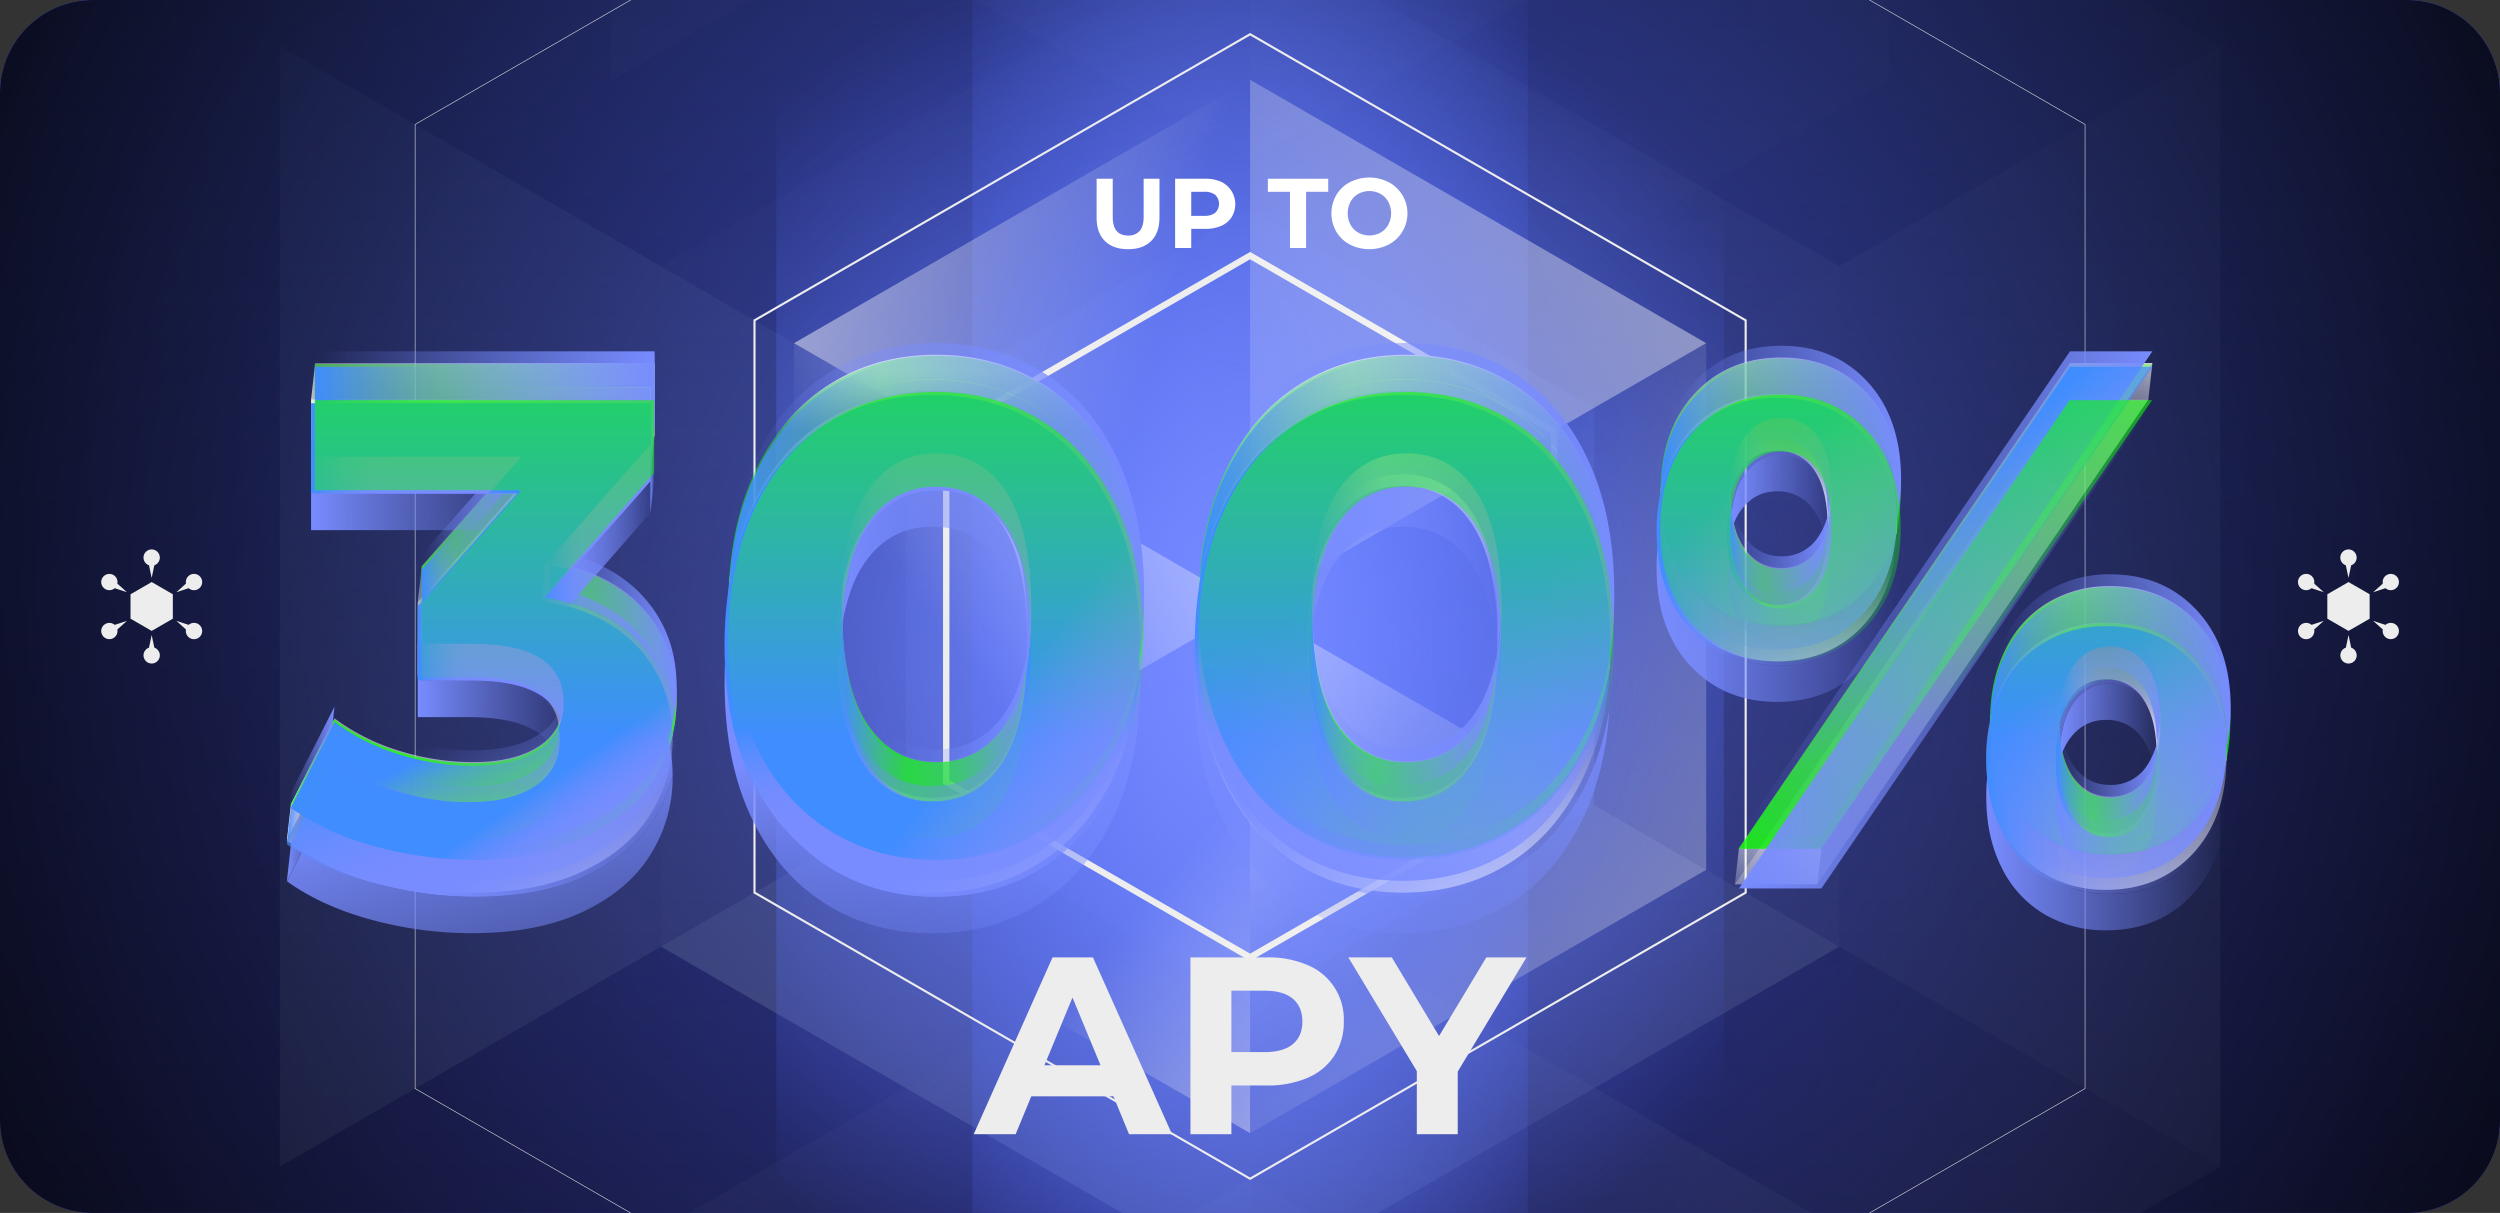 <svg xmlns="http://www.w3.org/2000/svg" xmlns:xlink="http://www.w3.org/1999/xlink" viewBox="0 0 1085.3 526.57"><rect x="0" y="0" width="1085.3" height="526.57" fill="#333333" stroke="none"/><defs><clipPath id="clip-path"><path d="M1085.3,40.36A40.36,40.36,0,0,0,1044.94,0H40.36A40.36,40.36,0,0,0,0,40.36V486.21a40.36,40.36,0,0,0,40.36,40.36H1044.94a40.36,40.36,0,0,0,40.36-40.36Z" style="fill:none"/></clipPath><linearGradient id="Dégradé_sans_nom_751" x1="-1.71" y1="263.28" x2="1087.09" y2="263.28" gradientUnits="userSpaceOnUse"><stop offset="0" stop-color="#312783"/><stop offset="1" stop-color="#312783"/></linearGradient><radialGradient id="Dégradé_sans_nom_671" cx="2077.92" cy="-1526.79" r="829.55" gradientTransform="translate(-5992.89 5073.32) scale(2.8 2.8)" gradientUnits="userSpaceOnUse"><stop offset="0.49" stop-color="#fff" stop-opacity="0"/><stop offset="1" stop-color="#788cff"/></radialGradient><radialGradient id="Dégradé_sans_nom_664" cx="2449.83" cy="-1727.82" r="636.99" gradientTransform="translate(-5992.89 5073.32) scale(2.8 2.8)" gradientUnits="userSpaceOnUse"><stop offset="0" stop-color="#fff" stop-opacity="0"/><stop offset="1" stop-color="#788cff"/></radialGradient><radialGradient id="Dégradé_sans_nom_664-2" cx="2346.08" cy="-1680.71" r="381.59" xlink:href="#Dégradé_sans_nom_664"/><radialGradient id="Dégradé_sans_nom_664-3" cx="2222.42" cy="-1835.04" r="646.57" xlink:href="#Dégradé_sans_nom_664"/><radialGradient id="Dégradé_sans_nom_664-4" cx="2467.65" cy="-1872.68" r="396.88" xlink:href="#Dégradé_sans_nom_664"/><radialGradient id="Dégradé_sans_nom_670" cx="2298.5" cy="-1757.23" r="383.63" gradientTransform="translate(-5992.89 5073.32) scale(2.8 2.8)" gradientUnits="userSpaceOnUse"><stop offset="0.26" stop-color="#fff" stop-opacity="0"/><stop offset="1" stop-color="#788cff"/></radialGradient><radialGradient id="Dégradé_sans_nom_664-5" cx="2341.07" cy="-1722.82" r="272.9" xlink:href="#Dégradé_sans_nom_664"/><radialGradient id="Dégradé_sans_nom_664-6" cx="2375.83" cy="-1636.71" r="177.51" xlink:href="#Dégradé_sans_nom_664"/><radialGradient id="Dégradé_sans_nom_674" cx="2211.01" cy="-1766.6" r="530.58" gradientTransform="translate(-5992.89 5073.32) scale(2.8 2.8)" gradientUnits="userSpaceOnUse"><stop offset="0.43" stop-color="#fff" stop-opacity="0"/><stop offset="1" stop-color="#788cff"/></radialGradient><radialGradient id="Dégradé_sans_nom_664-8" cx="2228.12" cy="-1727.25" r="788.71" xlink:href="#Dégradé_sans_nom_664"/><radialGradient id="Dégradé_sans_nom_668" cx="2651.93" cy="-1439.53" r="648.4" gradientTransform="translate(-5992.89 5073.32) scale(2.8 2.8)" gradientUnits="userSpaceOnUse"><stop offset="0.56" stop-color="#fff" stop-opacity="0"/><stop offset="1" stop-color="#788cff"/></radialGradient><radialGradient id="Dégradé_sans_nom_664-10" cx="2341.07" cy="-1695.08" r="231.7" xlink:href="#Dégradé_sans_nom_664"/><radialGradient id="Dégradé_sans_nom_664-11" cx="2316.84" cy="-1593.15" r="540.35" xlink:href="#Dégradé_sans_nom_664"/><radialGradient id="Dégradé_sans_nom_686" cx="19636.41" cy="3554.05" r="703.98" gradientTransform="translate(55892.99 9852.32) rotate(180) scale(2.8 2.8)" gradientUnits="userSpaceOnUse"><stop offset="0" stop-color="#fff" stop-opacity="0"/><stop offset="0.49" stop-color="#788cff"/></radialGradient><radialGradient id="Dégradé_sans_nom_686-2" cx="19602.64" cy="3504.28" r="796.18" xlink:href="#Dégradé_sans_nom_686"/><radialGradient id="Dégradé_sans_nom_686-3" cx="19634.04" cy="3291.58" r="246.7" xlink:href="#Dégradé_sans_nom_686"/><radialGradient id="Dégradé_sans_nom_686-4" cx="19789.87" cy="3545.76" r="268.71" xlink:href="#Dégradé_sans_nom_686"/><radialGradient id="Dégradé_sans_nom_686-5" cx="19568.87" cy="3380.45" r="425.59" xlink:href="#Dégradé_sans_nom_686"/><radialGradient id="Dégradé_sans_nom_686-6" cx="19637.01" cy="3584.27" r="414.71" xlink:href="#Dégradé_sans_nom_686"/><radialGradient id="Dégradé_sans_nom_664-13" cx="19766.32" cy="4113.12" r="179.69" gradientTransform="translate(55892.99 12237.05) rotate(180) scale(2.8 2.8)" xlink:href="#Dégradé_sans_nom_664"/><radialGradient id="Dégradé_sans_nom_664-14" cx="19789.2" cy="4169.82" r="116.88" gradientTransform="translate(55892.99 12237.05) rotate(180) scale(2.8 2.8)" xlink:href="#Dégradé_sans_nom_664"/><radialGradient id="Dégradé_sans_nom_674-2" cx="19680.68" cy="4084.3" r="349.36" gradientTransform="translate(55892.99 12237.05) rotate(180) scale(2.8 2.8)" xlink:href="#Dégradé_sans_nom_674"/><radialGradient id="Dégradé_sans_nom_664-16" cx="19766.32" cy="4131.39" r="152.56" gradientTransform="translate(55892.99 12237.05) rotate(180) scale(2.8 2.8)" xlink:href="#Dégradé_sans_nom_664"/><radialGradient id="Dégradé_sans_nom_664-17" cx="19750.36" cy="4198.5" r="355.79" gradientTransform="translate(55892.99 12237.05) rotate(180) scale(2.8 2.8)" xlink:href="#Dégradé_sans_nom_664"/><radialGradient id="Dégradé_sans_nom_664-18" cx="19769.61" cy="4140.85" r="251.25" gradientTransform="translate(55892.99 12237.05) rotate(180) scale(2.8 2.8)" xlink:href="#Dégradé_sans_nom_664"/><radialGradient id="Dégradé_sans_nom_664-19" cx="2341.73" cy="-141.29" r="251.25" gradientTransform="translate(-5992.89 337.92) scale(2.8 2.8)" xlink:href="#Dégradé_sans_nom_664"/><radialGradient id="Dégradé_sans_nom_664-20" cx="2338.43" cy="-169.02" r="179.69" gradientTransform="translate(-5992.89 337.92) scale(2.8 2.8)" xlink:href="#Dégradé_sans_nom_664"/><radialGradient id="Dégradé_sans_nom_664-21" cx="2361.32" cy="-112.32" r="116.88" gradientTransform="translate(-5992.89 337.92) scale(2.8 2.8)" xlink:href="#Dégradé_sans_nom_664"/><radialGradient id="Dégradé_sans_nom_674-3" cx="2252.79" cy="-197.84" r="349.36" gradientTransform="translate(-5992.89 337.92) scale(2.8 2.8)" xlink:href="#Dégradé_sans_nom_674"/><radialGradient id="Dégradé_sans_nom_668-2" cx="2543.12" cy="17.52" r="426.94" gradientTransform="translate(-5992.89 337.92) scale(2.8 2.8)" xlink:href="#Dégradé_sans_nom_668"/><radialGradient id="Dégradé_sans_nom_664-23" cx="2338.43" cy="-150.75" r="152.56" gradientTransform="translate(-5992.89 337.92) scale(2.8 2.8)" xlink:href="#Dégradé_sans_nom_664"/><radialGradient id="Dégradé_sans_nom_664-24" cx="2322.48" cy="-83.64" r="355.79" gradientTransform="translate(-5992.89 337.92) scale(2.8 2.8)" xlink:href="#Dégradé_sans_nom_664"/><linearGradient id="Dégradé_sans_nom_1041" x1="542.65" y1="-205.92" x2="542.65" y2="1317.5" gradientUnits="userSpaceOnUse"><stop offset="0" stop-color="#516aff"/><stop offset="0.89" stop-color="#516aff" stop-opacity="0.11"/><stop offset="1" stop-color="#516aff" stop-opacity="0"/></linearGradient><radialGradient id="Dégradé_sans_nom_5" cx="2334.19" cy="-1714.62" r="251.99" gradientTransform="translate(-5995.78 5072.18) scale(2.8 2.8)" gradientUnits="userSpaceOnUse"><stop offset="0.01" stop-opacity="0"/><stop offset="0.11" stop-opacity="0.23"/><stop offset="1"/></radialGradient><radialGradient id="Dégradé_sans_nom_162" cx="2325.85" cy="-1711.99" r="107.02" gradientTransform="translate(-5992.89 5073.32) scale(2.8 2.8)" gradientUnits="userSpaceOnUse"><stop offset="0" stop-color="#788cff"/><stop offset="0.89" stop-color="#556eff" stop-opacity="0.11"/><stop offset="1" stop-color="#516aff" stop-opacity="0"/></radialGradient><radialGradient id="Dégradé_sans_nom_263" cx="-3825.2" cy="-891.55" r="107.02" gradientTransform="translate(6811.12 3945.2) scale(1.64 4.11)" gradientUnits="userSpaceOnUse"><stop offset="0.01" stop-color="#788cff"/><stop offset="0.89" stop-color="#556eff" stop-opacity="0.11"/><stop offset="1" stop-color="#516aff" stop-opacity="0"/></radialGradient><linearGradient id="Dégradé_sans_nom_239" x1="449.2" y1="197.98" x2="1020.51" y2="-101.55" gradientUnits="userSpaceOnUse"><stop offset="0" stop-color="#fff" stop-opacity="0"/><stop offset="1" stop-color="#fff"/></linearGradient><linearGradient id="Dégradé_sans_nom_239-2" x1="662.79" y1="234.44" x2="1096.99" y2="395.22" xlink:href="#Dégradé_sans_nom_239"/><linearGradient id="Dégradé_sans_nom_239-3" x1="614.48" y1="404.89" x2="348.42" y2="112.7" xlink:href="#Dégradé_sans_nom_239"/><linearGradient id="Dégradé_sans_nom_239-4" x1="568.6" y1="384.87" x2="959.54" y2="651.75" xlink:href="#Dégradé_sans_nom_239"/><linearGradient id="Dégradé_sans_nom_239-5" x1="505.5" y1="137.53" x2="208.42" y2="46.12" xlink:href="#Dégradé_sans_nom_239"/><linearGradient id="Dégradé_sans_nom_239-6" x1="389.31" y1="246.91" x2="643.95" y2="55.92" xlink:href="#Dégradé_sans_nom_239"/><linearGradient id="Dégradé_sans_nom_239-7" x1="507.72" y1="378" x2="717.47" y2="566.53" xlink:href="#Dégradé_sans_nom_239"/><linearGradient id="Dégradé_sans_nom_239-8" x1="195.89" y1="266.06" x2="167.5" y2="273.67" xlink:href="#Dégradé_sans_nom_239"/><linearGradient id="Dégradé_sans_nom_239-9" x1="146.32" y1="184.45" x2="131.97" y2="185.33" xlink:href="#Dégradé_sans_nom_239"/><linearGradient id="Dégradé_sans_nom_239-10" x1="736.85" y1="542.57" x2="990.89" y2="-89.6" xlink:href="#Dégradé_sans_nom_239"/><linearGradient id="Dégradé_sans_nom_239-11" x1="760.33" y1="404.84" x2="788.1" y2="335.74" xlink:href="#Dégradé_sans_nom_239"/><linearGradient id="Dégradé_sans_nom_239-12" x1="904.04" y1="194.39" x2="931.81" y2="125.29" xlink:href="#Dégradé_sans_nom_239"/><linearGradient id="Dégradé_sans_nom_239-13" x1="166.71" y1="229.41" x2="185.84" y2="168.93" xlink:href="#Dégradé_sans_nom_239"/><linearGradient id="Dégradé_sans_nom_239-14" x1="213.04" y1="42.33" x2="213.04" y2="683.91" xlink:href="#Dégradé_sans_nom_239"/><linearGradient id="Dégradé_sans_nom_239-15" x1="259.49" y1="42.33" x2="259.49" y2="683.91" xlink:href="#Dégradé_sans_nom_239"/><linearGradient id="Dégradé_sans_nom_239-16" x1="253.73" y1="201.26" x2="279.68" y2="259.89" xlink:href="#Dégradé_sans_nom_239"/><linearGradient id="Dégradé_sans_nom_239-17" x1="209.5" y1="300.23" x2="205.99" y2="420.03" xlink:href="#Dégradé_sans_nom_239"/><linearGradient id="Dégradé_sans_nom_239-18" x1="156.99" y1="318.99" x2="116.02" y2="354.98" xlink:href="#Dégradé_sans_nom_239"/><linearGradient id="Dégradé_sans_nom_239-19" x1="257.4" y1="63.04" x2="272.32" y2="533.66" xlink:href="#Dégradé_sans_nom_239"/><linearGradient id="Dégradé_sans_nom_239-20" x1="189.73" y1="222.23" x2="228.36" y2="131.3" xlink:href="#Dégradé_sans_nom_239"/><linearGradient id="Dégradé_sans_nom_239-21" x1="278.93" y1="45.32" x2="297.43" y2="628.48" xlink:href="#Dégradé_sans_nom_239"/><linearGradient id="Dégradé_sans_nom_239-22" x1="176.12" y1="65.62" x2="191.04" y2="536.24" xlink:href="#Dégradé_sans_nom_239"/><linearGradient id="Dégradé_sans_nom_239-23" x1="198.45" y1="64.91" x2="213.37" y2="535.53" xlink:href="#Dégradé_sans_nom_239"/><linearGradient id="Dégradé_sans_nom_239-24" x1="211.47" y1="42.33" x2="211.47" y2="683.91" xlink:href="#Dégradé_sans_nom_239"/><linearGradient id="Dégradé_sans_nom_239-25" x1="83.6" y1="356.2" x2="306.03" y2="183.71" xlink:href="#Dégradé_sans_nom_239"/><linearGradient id="Dégradé_sans_nom_239-26" x1="206.62" y1="198.41" x2="243.64" y2="216.41" xlink:href="#Dégradé_sans_nom_239"/><linearGradient id="Dégradé_sans_nom_239-27" x1="264.61" y1="244.77" x2="195.25" y2="260.28" xlink:href="#Dégradé_sans_nom_239"/><linearGradient id="Dégradé_sans_nom_239-28" x1="406.78" y1="282.62" x2="406.78" y2="119.25" xlink:href="#Dégradé_sans_nom_239"/><linearGradient id="Dégradé_sans_nom_239-29" x1="405.02" y1="277.22" x2="376.92" y2="425.9" xlink:href="#Dégradé_sans_nom_239"/><linearGradient id="Dégradé_sans_nom_239-30" x1="406.66" y1="187.37" x2="406.66" y2="161.89" xlink:href="#Dégradé_sans_nom_239"/><linearGradient id="Dégradé_sans_nom_239-31" x1="366.29" y1="377.15" x2="620.33" y2="-255.02" xlink:href="#Dégradé_sans_nom_239"/><linearGradient id="Dégradé_sans_nom_239-32" x1="357.62" y1="390.18" x2="611.66" y2="-242" xlink:href="#Dégradé_sans_nom_239"/><linearGradient id="Dégradé_sans_nom_239-33" x1="405.6" y1="64.28" x2="405.6" y2="426.83" xlink:href="#Dégradé_sans_nom_239"/><linearGradient id="Dégradé_sans_nom_239-34" x1="610.91" y1="270.32" x2="610.91" y2="174.88" xlink:href="#Dégradé_sans_nom_239"/><linearGradient id="Dégradé_sans_nom_239-35" x1="608.68" y1="305.44" x2="608.68" y2="422.69" xlink:href="#Dégradé_sans_nom_239"/><linearGradient id="Dégradé_sans_nom_239-36" x1="542.04" y1="447.78" x2="796.08" y2="-184.4" xlink:href="#Dégradé_sans_nom_239"/><linearGradient id="Dégradé_sans_nom_239-37" x1="610.79" y1="216.52" x2="610.79" y2="157.81" xlink:href="#Dégradé_sans_nom_239"/><linearGradient id="Dégradé_sans_nom_239-38" x1="533.37" y1="460.8" x2="787.41" y2="-171.37" xlink:href="#Dégradé_sans_nom_239"/><linearGradient id="Dégradé_sans_nom_239-39" x1="609.73" y1="64.28" x2="609.73" y2="426.83" xlink:href="#Dégradé_sans_nom_239"/><linearGradient id="Dégradé_sans_nom_239-40" x1="771.34" y1="238.91" x2="771.34" y2="313.41" xlink:href="#Dégradé_sans_nom_239"/><linearGradient id="Dégradé_sans_nom_239-41" x1="781.34" y1="159.36" x2="770.42" y2="232.33" xlink:href="#Dégradé_sans_nom_239"/><linearGradient id="Dégradé_sans_nom_239-42" x1="773.11" y1="210.42" x2="773.11" y2="126.09" xlink:href="#Dégradé_sans_nom_239"/><linearGradient id="Dégradé_sans_nom_239-43" x1="664.12" y1="496.83" x2="918.16" y2="-135.34" xlink:href="#Dégradé_sans_nom_239"/><linearGradient id="Dégradé_sans_nom_239-44" x1="656.13" y1="510.13" x2="910.17" y2="-122.04" xlink:href="#Dégradé_sans_nom_239"/><linearGradient id="Dégradé_sans_nom_239-45" x1="772.23" y1="64.28" x2="772.23" y2="426.83" xlink:href="#Dégradé_sans_nom_239"/><linearGradient id="Dégradé_sans_nom_239-46" x1="918.41" y1="257.81" x2="915.29" y2="330.39" xlink:href="#Dégradé_sans_nom_239"/><linearGradient id="Dégradé_sans_nom_239-47" x1="914.44" y1="290.42" x2="914.44" y2="437.15" xlink:href="#Dégradé_sans_nom_239"/><linearGradient id="Dégradé_sans_nom_239-48" x1="916.21" y1="311.55" x2="915.82" y2="232.72" xlink:href="#Dégradé_sans_nom_239"/><linearGradient id="Dégradé_sans_nom_239-49" x1="914.3" y1="302.91" x2="914.3" y2="387.62" xlink:href="#Dégradé_sans_nom_239"/><linearGradient id="Dégradé_sans_nom_239-50" x1="813.67" y1="573.44" x2="1067.71" y2="-58.73" xlink:href="#Dégradé_sans_nom_239"/><linearGradient id="Dégradé_sans_nom_239-51" x1="915.33" y1="64.28" x2="915.33" y2="426.83" xlink:href="#Dégradé_sans_nom_239"/><linearGradient id="Dégradé_sans_nom_239-52" x1="738.61" y1="526.77" x2="992.65" y2="-105.41" xlink:href="#Dégradé_sans_nom_239"/><linearGradient id="Dégradé_sans_nom_394" x1="218.27" y1="-23.19" x2="207.18" y2="439.94" gradientUnits="userSpaceOnUse"><stop offset="0" stop-color="#0dff00" stop-opacity="0"/><stop offset="1" stop-color="#0dff00"/></linearGradient><linearGradient id="Dégradé_sans_nom_394-2" x1="413.09" y1="-18.52" x2="402" y2="444.6" xlink:href="#Dégradé_sans_nom_394"/><linearGradient id="Dégradé_sans_nom_394-3" x1="617.1" y1="-13.64" x2="606.02" y2="449.49" xlink:href="#Dégradé_sans_nom_394"/><linearGradient id="Dégradé_sans_nom_394-4" x1="851.01" y1="-8.04" x2="839.93" y2="455.08" xlink:href="#Dégradé_sans_nom_394"/><linearGradient id="Dégradé_sans_nom_372" x1="135.05" y1="187.86" x2="226.4" y2="187.86" gradientUnits="userSpaceOnUse"><stop offset="0.02" stop-color="#788cff" stop-opacity="0"/><stop offset="1" stop-color="#788cff"/></linearGradient><linearGradient id="Dégradé_sans_nom_372-2" x1="181.35" y1="281.82" x2="244.74" y2="281.82" xlink:href="#Dégradé_sans_nom_372"/><linearGradient id="Dégradé_sans_nom_372-3" x1="236.62" y1="213.23" x2="282.37" y2="213.23" xlink:href="#Dégradé_sans_nom_372"/><linearGradient id="Dégradé_sans_nom_372-4" x1="236.62" y1="212.23" x2="284.12" y2="212.23" xlink:href="#Dégradé_sans_nom_372"/><linearGradient id="Dégradé_sans_nom_372-5" x1="197.5" y1="307.86" x2="254.57" y2="461.52" xlink:href="#Dégradé_sans_nom_372"/><linearGradient id="Dégradé_sans_nom_372-6" x1="124.53" y1="333.28" x2="145.23" y2="333.28" xlink:href="#Dégradé_sans_nom_372"/><linearGradient id="Dégradé_sans_nom_372-7" x1="234.86" y1="277.09" x2="293.74" y2="277.09" xlink:href="#Dégradé_sans_nom_372"/><linearGradient id="Dégradé_sans_nom_372-8" x1="136.81" y1="169.3" x2="284.12" y2="169.3" xlink:href="#Dégradé_sans_nom_372"/><linearGradient id="Dégradé_sans_nom_372-9" x1="282.37" y1="176.2" x2="284.12" y2="176.2" xlink:href="#Dégradé_sans_nom_372"/><linearGradient id="Dégradé_sans_nom_372-10" x1="182.51" y1="322.78" x2="221.14" y2="400.92" xlink:href="#Dégradé_sans_nom_372"/><linearGradient id="Dégradé_sans_nom_372-11" x1="183.11" y1="230.91" x2="224.64" y2="230.91" xlink:href="#Dégradé_sans_nom_372"/><linearGradient id="Dégradé_sans_nom_372-12" x1="130.96" y1="267.44" x2="291.97" y2="267.44" xlink:href="#Dégradé_sans_nom_372"/><linearGradient id="Dégradé_sans_nom_372-13" x1="251.56" y1="322.88" x2="296.34" y2="387.85" xlink:href="#Dégradé_sans_nom_372"/><linearGradient id="Dégradé_sans_nom_372-14" x1="212.44" y1="199.5" x2="226.4" y2="199.5" xlink:href="#Dégradé_sans_nom_372"/><linearGradient id="Dégradé_sans_nom_372-15" x1="234.86" y1="246.1" x2="246.82" y2="246.1" xlink:href="#Dégradé_sans_nom_372"/><linearGradient id="Dégradé_sans_nom_372-16" x1="365.89" y1="237.17" x2="447.67" y2="237.17" xlink:href="#Dégradé_sans_nom_372"/><linearGradient id="Dégradé_sans_nom_372-17" x1="405.83" y1="294.17" x2="426.9" y2="413.58" xlink:href="#Dégradé_sans_nom_372"/><linearGradient id="Dégradé_sans_nom_372-18" x1="316.64" y1="216.93" x2="496.67" y2="216.93" xlink:href="#Dégradé_sans_nom_372"/><linearGradient id="Dégradé_sans_nom_373" x1="363.84" y1="294.1" x2="445.61" y2="294.1" gradientUnits="userSpaceOnUse"><stop offset="0.02" stop-color="#788cff" stop-opacity="0"/><stop offset="0.2" stop-color="#788cff" stop-opacity="0.01"/><stop offset="0.33" stop-color="#788cff" stop-opacity="0.05"/><stop offset="0.45" stop-color="#788cff" stop-opacity="0.11"/><stop offset="0.55" stop-color="#788cff" stop-opacity="0.2"/><stop offset="0.65" stop-color="#788cff" stop-opacity="0.31"/><stop offset="0.74" stop-color="#788cff" stop-opacity="0.45"/><stop offset="0.83" stop-color="#788cff" stop-opacity="0.61"/><stop offset="0.92" stop-color="#788cff" stop-opacity="0.79"/><stop offset="1" stop-color="#788cff"/></linearGradient><linearGradient id="Dégradé_sans_nom_372-19" x1="316.29" y1="265.64" x2="494.92" y2="265.64" xlink:href="#Dégradé_sans_nom_372"/><linearGradient id="Dégradé_sans_nom_372-20" x1="438.99" y1="291.54" x2="591.76" y2="410.07" xlink:href="#Dégradé_sans_nom_372"/><linearGradient id="Dégradé_sans_nom_372-21" x1="570.02" y1="237.17" x2="651.8" y2="237.17" xlink:href="#Dégradé_sans_nom_372"/><linearGradient id="Dégradé_sans_nom_372-22" x1="608.95" y1="270.28" x2="603.69" y2="407.25" xlink:href="#Dégradé_sans_nom_372"/><linearGradient id="Dégradé_sans_nom_372-23" x1="567.97" y1="294.1" x2="649.74" y2="294.1" xlink:href="#Dégradé_sans_nom_372"/><linearGradient id="Dégradé_sans_nom_372-24" x1="520.77" y1="216.93" x2="700.8" y2="216.93" xlink:href="#Dégradé_sans_nom_372"/><linearGradient id="Dégradé_sans_nom_372-25" x1="520.42" y1="265.64" x2="699.05" y2="265.64" xlink:href="#Dégradé_sans_nom_372"/><linearGradient id="Dégradé_sans_nom_372-27" x1="719.19" y1="244.39" x2="823.48" y2="244.39" xlink:href="#Dégradé_sans_nom_372"/><linearGradient id="Dégradé_sans_nom_372-28" x1="751.31" y1="199.27" x2="795.2" y2="199.27" xlink:href="#Dégradé_sans_nom_372"/><linearGradient id="Dégradé_sans_nom_372-29" x1="720.97" y1="187.72" x2="825.26" y2="187.72" xlink:href="#Dégradé_sans_nom_372"/><linearGradient id="Dégradé_sans_nom_372-30" x1="749.55" y1="232.97" x2="793.44" y2="232.97" xlink:href="#Dégradé_sans_nom_372"/><linearGradient id="Dégradé_sans_nom_372-31" x1="720.94" y1="216.03" x2="823.51" y2="216.03" xlink:href="#Dégradé_sans_nom_372"/><linearGradient id="Dégradé_sans_nom_372-33" x1="894.11" y1="298.39" x2="938.01" y2="298.39" xlink:href="#Dégradé_sans_nom_372"/><linearGradient id="Dégradé_sans_nom_372-34" x1="862.29" y1="343.72" x2="966.59" y2="343.72" xlink:href="#Dégradé_sans_nom_372"/><linearGradient id="Dégradé_sans_nom_372-35" x1="864.06" y1="286.88" x2="968.37" y2="286.88" xlink:href="#Dégradé_sans_nom_372"/><linearGradient id="Dégradé_sans_nom_372-36" x1="892.36" y1="332.09" x2="936.25" y2="332.09" xlink:href="#Dégradé_sans_nom_372"/><linearGradient id="Dégradé_sans_nom_372-37" x1="864.05" y1="315.25" x2="966.61" y2="315.25" xlink:href="#Dégradé_sans_nom_372"/><linearGradient id="Dégradé_sans_nom_372-39" x1="754.92" y1="257.74" x2="934.4" y2="257.74" xlink:href="#Dégradé_sans_nom_372"/><linearGradient id="Dégradé_sans_nom_387" x1="135.05" y1="210.6" x2="226.4" y2="210.6" gradientUnits="userSpaceOnUse"><stop offset="0" stop-color="#788cff"/><stop offset="1" stop-color="#788cff" stop-opacity="0"/></linearGradient><linearGradient id="Dégradé_sans_nom_387-2" x1="181.35" y1="304.56" x2="244.74" y2="304.56" xlink:href="#Dégradé_sans_nom_387"/><linearGradient id="Dégradé_sans_nom_387-3" x1="236.62" y1="235.97" x2="282.37" y2="235.97" xlink:href="#Dégradé_sans_nom_387"/><linearGradient id="Dégradé_sans_nom_387-4" x1="236.62" y1="234.97" x2="284.12" y2="234.97" xlink:href="#Dégradé_sans_nom_387"/><linearGradient id="Dégradé_sans_nom_387-5" x1="197.5" y1="330.6" x2="254.57" y2="484.26" xlink:href="#Dégradé_sans_nom_387"/><linearGradient id="Dégradé_sans_nom_387-6" x1="124.53" y1="356.02" x2="145.23" y2="356.02" xlink:href="#Dégradé_sans_nom_387"/><linearGradient id="Dégradé_sans_nom_387-7" x1="234.86" y1="299.83" x2="293.74" y2="299.83" xlink:href="#Dégradé_sans_nom_387"/><linearGradient id="Dégradé_sans_nom_387-8" x1="136.81" y1="192.04" x2="284.12" y2="192.04" xlink:href="#Dégradé_sans_nom_387"/><linearGradient id="Dégradé_sans_nom_387-9" x1="282.37" y1="198.94" x2="284.12" y2="198.94" xlink:href="#Dégradé_sans_nom_387"/><linearGradient id="Dégradé_sans_nom_387-10" x1="182.51" y1="345.52" x2="221.14" y2="423.67" xlink:href="#Dégradé_sans_nom_387"/><linearGradient id="Dégradé_sans_nom_387-11" x1="183.11" y1="253.65" x2="224.64" y2="253.65" xlink:href="#Dégradé_sans_nom_387"/><linearGradient id="Dégradé_sans_nom_387-12" x1="130.96" y1="290.18" x2="291.97" y2="290.18" xlink:href="#Dégradé_sans_nom_387"/><linearGradient id="Dégradé_sans_nom_387-13" x1="251.56" y1="345.62" x2="296.34" y2="410.6" xlink:href="#Dégradé_sans_nom_387"/><linearGradient id="Dégradé_sans_nom_387-14" x1="212.44" y1="222.24" x2="226.4" y2="222.24" xlink:href="#Dégradé_sans_nom_387"/><linearGradient id="Dégradé_sans_nom_387-15" x1="234.86" y1="268.84" x2="246.82" y2="268.84" xlink:href="#Dégradé_sans_nom_387"/><linearGradient id="Dégradé_sans_nom_387-16" x1="365.89" y1="259.92" x2="447.67" y2="259.92" xlink:href="#Dégradé_sans_nom_387"/><linearGradient id="Dégradé_sans_nom_387-17" x1="405.83" y1="316.91" x2="426.9" y2="436.32" xlink:href="#Dégradé_sans_nom_387"/><linearGradient id="Dégradé_sans_nom_387-18" x1="316.64" y1="239.67" x2="496.67" y2="239.67" xlink:href="#Dégradé_sans_nom_387"/><linearGradient id="Dégradé_sans_nom_387-19" x1="363.84" y1="316.84" x2="445.61" y2="316.84" xlink:href="#Dégradé_sans_nom_387"/><linearGradient id="Dégradé_sans_nom_387-20" x1="316.29" y1="288.38" x2="494.92" y2="288.38" xlink:href="#Dégradé_sans_nom_387"/><linearGradient id="Dégradé_sans_nom_387-21" x1="438.99" y1="314.28" x2="591.76" y2="432.81" xlink:href="#Dégradé_sans_nom_387"/><linearGradient id="Dégradé_sans_nom_387-22" x1="570.02" y1="259.92" x2="651.8" y2="259.92" xlink:href="#Dégradé_sans_nom_387"/><linearGradient id="Dégradé_sans_nom_387-23" x1="608.95" y1="293.02" x2="603.69" y2="429.99" xlink:href="#Dégradé_sans_nom_387"/><linearGradient id="Dégradé_sans_nom_387-24" x1="567.97" y1="316.84" x2="649.74" y2="316.84" xlink:href="#Dégradé_sans_nom_387"/><linearGradient id="Dégradé_sans_nom_387-25" x1="520.77" y1="239.67" x2="700.8" y2="239.67" xlink:href="#Dégradé_sans_nom_387"/><linearGradient id="Dégradé_sans_nom_387-26" x1="520.42" y1="288.38" x2="699.05" y2="288.38" xlink:href="#Dégradé_sans_nom_387"/><linearGradient id="Dégradé_sans_nom_387-28" x1="719.19" y1="267.13" x2="823.48" y2="267.13" xlink:href="#Dégradé_sans_nom_387"/><linearGradient id="Dégradé_sans_nom_387-29" x1="751.31" y1="222.01" x2="795.2" y2="222.01" xlink:href="#Dégradé_sans_nom_387"/><linearGradient id="Dégradé_sans_nom_387-30" x1="720.97" y1="210.46" x2="825.26" y2="210.46" xlink:href="#Dégradé_sans_nom_387"/><linearGradient id="Dégradé_sans_nom_387-31" x1="749.55" y1="255.71" x2="793.44" y2="255.71" xlink:href="#Dégradé_sans_nom_387"/><linearGradient id="Dégradé_sans_nom_387-32" x1="720.94" y1="238.77" x2="823.51" y2="238.77" xlink:href="#Dégradé_sans_nom_387"/><linearGradient id="Dégradé_sans_nom_387-34" x1="894.11" y1="321.13" x2="938.01" y2="321.13" xlink:href="#Dégradé_sans_nom_387"/><linearGradient id="Dégradé_sans_nom_387-35" x1="862.29" y1="366.46" x2="966.59" y2="366.46" xlink:href="#Dégradé_sans_nom_387"/><linearGradient id="Dégradé_sans_nom_387-36" x1="864.06" y1="309.62" x2="968.37" y2="309.62" xlink:href="#Dégradé_sans_nom_387"/><linearGradient id="Dégradé_sans_nom_387-37" x1="892.36" y1="354.83" x2="936.25" y2="354.83" xlink:href="#Dégradé_sans_nom_387"/><linearGradient id="Dégradé_sans_nom_387-38" x1="864.05" y1="337.99" x2="966.61" y2="337.99" xlink:href="#Dégradé_sans_nom_387"/><linearGradient id="Dégradé_sans_nom_387-40" x1="754.92" y1="280.48" x2="934.4" y2="280.48" xlink:href="#Dégradé_sans_nom_387"/><linearGradient id="Dégradé_sans_nom_737" x1="135.05" y1="194.59" x2="226.4" y2="194.59" gradientUnits="userSpaceOnUse"><stop offset="0" stop-color="#3f8dff"/><stop offset="0.37" stop-color="#788cff" stop-opacity="0.03"/></linearGradient><linearGradient id="Dégradé_sans_nom_737-2" x1="181.35" y1="288.55" x2="244.74" y2="288.55" xlink:href="#Dégradé_sans_nom_737"/><linearGradient id="Dégradé_sans_nom_737-3" x1="236.62" y1="219.96" x2="282.37" y2="219.96" xlink:href="#Dégradé_sans_nom_737"/><linearGradient id="Dégradé_sans_nom_737-4" x1="236.62" y1="218.96" x2="284.12" y2="218.96" xlink:href="#Dégradé_sans_nom_737"/><linearGradient id="Dégradé_sans_nom_737-5" x1="197.5" y1="314.59" x2="254.57" y2="468.24" xlink:href="#Dégradé_sans_nom_737"/><linearGradient id="Dégradé_sans_nom_737-6" x1="124.53" y1="340.01" x2="145.23" y2="340.01" xlink:href="#Dégradé_sans_nom_737"/><linearGradient id="Dégradé_sans_nom_737-7" x1="234.86" y1="283.82" x2="293.74" y2="283.82" xlink:href="#Dégradé_sans_nom_737"/><linearGradient id="Dégradé_sans_nom_737-8" x1="136.81" y1="176.02" x2="284.12" y2="176.02" xlink:href="#Dégradé_sans_nom_737"/><linearGradient id="Dégradé_sans_nom_737-9" x1="282.37" y1="182.93" x2="284.12" y2="182.93" xlink:href="#Dégradé_sans_nom_737"/><linearGradient id="Dégradé_sans_nom_737-10" x1="182.51" y1="329.51" x2="221.14" y2="407.65" xlink:href="#Dégradé_sans_nom_737"/><linearGradient id="Dégradé_sans_nom_737-11" x1="183.11" y1="237.64" x2="224.64" y2="237.64" xlink:href="#Dégradé_sans_nom_737"/><linearGradient id="Dégradé_sans_nom_737-12" x1="130.96" y1="274.17" x2="291.97" y2="274.17" xlink:href="#Dégradé_sans_nom_737"/><linearGradient id="Dégradé_sans_nom_737-13" x1="251.56" y1="329.61" x2="296.34" y2="394.58" xlink:href="#Dégradé_sans_nom_737"/><linearGradient id="Dégradé_sans_nom_737-14" x1="212.44" y1="206.23" x2="226.4" y2="206.23" xlink:href="#Dégradé_sans_nom_737"/><linearGradient id="Dégradé_sans_nom_737-15" x1="234.86" y1="252.83" x2="246.82" y2="252.83" xlink:href="#Dégradé_sans_nom_737"/><linearGradient id="Dégradé_sans_nom_737-16" x1="365.89" y1="243.9" x2="447.67" y2="243.9" xlink:href="#Dégradé_sans_nom_737"/><linearGradient id="Dégradé_sans_nom_737-17" x1="405.83" y1="300.9" x2="426.9" y2="420.31" xlink:href="#Dégradé_sans_nom_737"/><linearGradient id="Dégradé_sans_nom_737-18" x1="316.64" y1="223.66" x2="496.67" y2="223.66" xlink:href="#Dégradé_sans_nom_737"/><linearGradient id="Dégradé_sans_nom_737-19" x1="363.84" y1="300.83" x2="445.61" y2="300.83" xlink:href="#Dégradé_sans_nom_737"/><linearGradient id="Dégradé_sans_nom_737-20" x1="316.29" y1="272.37" x2="494.92" y2="272.37" xlink:href="#Dégradé_sans_nom_737"/><linearGradient id="Dégradé_sans_nom_737-21" x1="438.99" y1="298.27" x2="591.76" y2="416.8" xlink:href="#Dégradé_sans_nom_737"/><linearGradient id="Dégradé_sans_nom_737-22" x1="570.02" y1="243.9" x2="651.8" y2="243.9" xlink:href="#Dégradé_sans_nom_737"/><linearGradient id="Dégradé_sans_nom_737-23" x1="608.95" y1="277" x2="603.69" y2="413.98" xlink:href="#Dégradé_sans_nom_737"/><linearGradient id="Dégradé_sans_nom_737-24" x1="567.97" y1="300.83" x2="649.74" y2="300.83" xlink:href="#Dégradé_sans_nom_737"/><linearGradient id="Dégradé_sans_nom_737-25" x1="520.77" y1="223.66" x2="700.8" y2="223.66" xlink:href="#Dégradé_sans_nom_737"/><linearGradient id="Dégradé_sans_nom_737-26" x1="520.42" y1="272.37" x2="699.05" y2="272.37" xlink:href="#Dégradé_sans_nom_737"/><linearGradient id="Dégradé_sans_nom_737-27" x1="606.22" y1="258.46" x2="721.7" y2="715.74" xlink:href="#Dégradé_sans_nom_737"/><linearGradient id="Dégradé_sans_nom_737-28" x1="719.19" y1="251.12" x2="823.48" y2="251.12" xlink:href="#Dégradé_sans_nom_737"/><linearGradient id="Dégradé_sans_nom_737-29" x1="751.31" y1="206" x2="795.2" y2="206" xlink:href="#Dégradé_sans_nom_737"/><linearGradient id="Dégradé_sans_nom_737-30" x1="720.97" y1="194.45" x2="825.26" y2="194.45" xlink:href="#Dégradé_sans_nom_737"/><linearGradient id="Dégradé_sans_nom_737-31" x1="749.55" y1="239.69" x2="793.44" y2="239.69" xlink:href="#Dégradé_sans_nom_737"/><linearGradient id="Dégradé_sans_nom_737-32" x1="720.94" y1="222.76" x2="823.51" y2="222.76" xlink:href="#Dégradé_sans_nom_737"/><linearGradient id="Dégradé_sans_nom_737-33" x1="759.2" y1="206.07" x2="855.27" y2="328.62" xlink:href="#Dégradé_sans_nom_737"/><linearGradient id="Dégradé_sans_nom_737-34" x1="894.11" y1="305.12" x2="938.01" y2="305.12" xlink:href="#Dégradé_sans_nom_737"/><linearGradient id="Dégradé_sans_nom_737-35" x1="862.29" y1="350.45" x2="966.59" y2="350.45" xlink:href="#Dégradé_sans_nom_737"/><linearGradient id="Dégradé_sans_nom_737-36" x1="864.06" y1="293.61" x2="968.37" y2="293.61" xlink:href="#Dégradé_sans_nom_737"/><linearGradient id="Dégradé_sans_nom_737-37" x1="892.36" y1="338.82" x2="936.25" y2="338.82" xlink:href="#Dégradé_sans_nom_737"/><linearGradient id="Dégradé_sans_nom_737-38" x1="864.05" y1="321.97" x2="966.61" y2="321.97" xlink:href="#Dégradé_sans_nom_737"/><linearGradient id="Dégradé_sans_nom_737-39" x1="897.61" y1="293.31" x2="1008.46" y2="472.53" xlink:href="#Dégradé_sans_nom_737"/><linearGradient id="Dégradé_sans_nom_737-40" x1="817.21" y1="229.79" x2="920.06" y2="359.74" xlink:href="#Dégradé_sans_nom_737"/><linearGradient id="Dégradé_sans_nom_394-5" x1="209.88" y1="319.99" x2="209.88" y2="69.94" xlink:href="#Dégradé_sans_nom_394"/><linearGradient id="Dégradé_sans_nom_394-6" x1="406.34" y1="319.99" x2="406.34" y2="69.94" xlink:href="#Dégradé_sans_nom_394"/><linearGradient id="Dégradé_sans_nom_394-7" x1="610.48" y1="319.99" x2="610.48" y2="69.94" xlink:href="#Dégradé_sans_nom_394"/><linearGradient id="Dégradé_sans_nom_394-8" x1="844.52" y1="319.99" x2="844.52" y2="69.94" xlink:href="#Dégradé_sans_nom_394"/></defs><g style="isolation:isolate"><g id="TEXT_AND_INFOS" data-name="TEXT AND INFOS"><g style="clip-path:url(#clip-path)"><rect x="-1.71" y="-281.12" width="1088.8" height="1088.8" style="fill:url(#Dégradé_sans_nom_751)"/><polygon points="963.89 20.1 542.69 -223.08 542.69 263.29 963.89 20.1" style="fill:url(#Dégradé_sans_nom_671)"/><polygon points="542.69 263.29 798.44 410.94 798.44 115.63 542.69 263.29" style="fill:url(#Dégradé_sans_nom_664)"/><polygon points="542.69 263.29 963.89 506.47 963.89 20.1 542.69 263.29" style="fill:url(#Dégradé_sans_nom_664-2)"/><polygon points="542.69 -32.03 286.93 115.63 542.69 263.29 542.69 -32.03" style="fill:url(#Dégradé_sans_nom_664-3)"/><polygon points="542.69 -32.03 798.44 115.63 542.69 263.29 542.69 -32.03" style="fill:url(#Dégradé_sans_nom_664-4)"/><polygon points="542.69 -223.08 121.48 20.1 542.69 263.29 542.69 -223.08" style="fill:url(#Dégradé_sans_nom_670)"/><polygon points="542.69 558.6 798.44 410.94 542.69 263.29 542.69 558.6" style="fill:url(#Dégradé_sans_nom_664-5)"/><polygon points="542.69 558.6 798.44 410.94 542.69 263.29 542.69 558.6" style="fill:url(#Dégradé_sans_nom_664-6)"/><polygon points="542.69 749.65 963.89 506.47 542.69 263.29 542.69 749.65" style="fill:url(#Dégradé_sans_nom_674)"/><polygon points="286.93 115.63 286.93 410.94 542.69 263.29 286.93 115.63" style="fill:url(#Dégradé_sans_nom_664-5)"/><polygon points="286.93 115.63 286.93 410.94 542.69 263.29 286.93 115.63" style="fill:url(#Dégradé_sans_nom_664-8)"/><polygon points="121.48 20.1 121.48 506.47 542.69 263.29 121.48 20.1" style="fill:url(#Dégradé_sans_nom_668)"/><polygon points="286.93 410.94 542.69 558.6 542.69 263.29 286.93 410.94" style="fill:url(#Dégradé_sans_nom_664-5)"/><polygon points="286.93 410.94 542.69 558.6 542.69 263.29 286.93 410.94" style="fill:url(#Dégradé_sans_nom_664-10)"/><polygon points="286.93 410.94 542.69 558.6 542.69 263.29 286.93 410.94" style="fill:url(#Dégradé_sans_nom_664-11)"/><polygon points="121.48 506.47 542.69 749.65 542.69 263.29 121.48 506.47" style="fill:url(#Dégradé_sans_nom_664-2)"/><polygon points="393.31 349.53 542.69 435.77 542.69 263.29 393.31 349.53" style="fill:url(#Dégradé_sans_nom_686)"/><polygon points="542.69 263.29 393.31 177.04 393.31 349.53 542.69 263.29" style="fill:url(#Dégradé_sans_nom_686-2)"/><polygon points="542.69 435.77 692.06 349.53 542.69 263.29 542.69 435.77" style="fill:url(#Dégradé_sans_nom_686-3)"/><polygon points="542.69 90.8 393.31 177.04 542.69 263.29 542.69 90.8" style="fill:url(#Dégradé_sans_nom_686-4)"/><polygon points="692.06 349.53 692.06 177.04 542.69 263.29 692.06 349.53" style="fill:url(#Dégradé_sans_nom_686-5)"/><polygon points="692.06 177.04 542.69 90.8 542.69 263.29 692.06 177.04" style="fill:url(#Dégradé_sans_nom_686-6)"/><g style="opacity:0.54"><polygon points="542.69 511.71 374.29 608.93 542.69 706.16 542.69 511.71" style="fill:url(#Dégradé_sans_nom_664-13)"/><polygon points="542.69 511.71 374.29 608.93 542.69 706.16 542.69 511.71" style="fill:url(#Dégradé_sans_nom_664-14)"/><polygon points="542.69 385.91 265.34 546.04 542.69 706.16 542.69 385.91" style="fill:url(#Dégradé_sans_nom_674-2)"/><polygon points="711.09 608.93 542.69 511.71 542.69 706.16 711.09 608.93" style="fill:url(#Dégradé_sans_nom_664-13)"/><polygon points="711.09 608.93 542.69 511.71 542.69 706.16 711.09 608.93" style="fill:url(#Dégradé_sans_nom_664-16)"/><polygon points="711.09 608.93 542.69 511.71 542.69 706.16 711.09 608.93" style="fill:url(#Dégradé_sans_nom_664-17)"/><polygon points="820.03 546.04 542.69 385.91 542.69 706.16 820.03 546.04" style="fill:url(#Dégradé_sans_nom_664-18)"/></g><g style="opacity:0.54"><polygon points="542.69 -125.28 820.03 34.84 820.03 -285.4 542.69 -125.28" style="fill:url(#Dégradé_sans_nom_664-19)"/><polygon points="542.69 69.17 711.09 -28.05 542.69 -125.28 542.69 69.17" style="fill:url(#Dégradé_sans_nom_664-20)"/><polygon points="542.69 69.17 711.09 -28.05 542.69 -125.28 542.69 69.17" style="fill:url(#Dégradé_sans_nom_664-21)"/><polygon points="542.69 194.97 820.03 34.84 542.69 -125.28 542.69 194.97" style="fill:url(#Dégradé_sans_nom_674-3)"/><polygon points="265.34 -285.4 265.34 34.84 542.69 -125.28 265.34 -285.4" style="fill:url(#Dégradé_sans_nom_668-2)"/><polygon points="374.29 -28.05 542.69 69.17 542.69 -125.28 374.29 -28.05" style="fill:url(#Dégradé_sans_nom_664-20)"/><polygon points="374.29 -28.05 542.69 69.17 542.69 -125.28 374.29 -28.05" style="fill:url(#Dégradé_sans_nom_664-23)"/><polygon points="374.29 -28.05 542.69 69.17 542.69 -125.28 374.29 -28.05" style="fill:url(#Dégradé_sans_nom_664-24)"/><polygon points="265.34 34.84 542.69 194.97 542.69 -125.28 265.34 34.84" style="fill:url(#Dégradé_sans_nom_664-19)"/></g><rect x="-1.79" y="-281.12" width="1088.88" height="1088.87" style="fill:url(#Dégradé_sans_nom_1041)"/><g style="mix-blend-mode:multiply"><rect x="-1.79" y="-281.12" width="1088.88" height="1088.87" style="fill:url(#Dégradé_sans_nom_5)"/></g><rect x="337" y="-32.03" width="411.37" height="607.08" style="fill:url(#Dégradé_sans_nom_162)"/><rect x="422.11" y="-173.86" width="241.15" height="890.74" style="fill:url(#Dégradé_sans_nom_263)"/><polygon points="327.54 139.07 327.54 387.5 542.69 511.71 757.83 387.5 757.83 139.07 542.69 14.86 327.54 139.07" style="fill:none;stroke:#ededed;stroke-miterlimit:10;stroke-width:0.926px"/><polygon points="180.21 54.01 180.21 472.56 542.69 681.83 905.16 472.56 905.16 54.01 542.69 -155.26 180.21 54.01" style="fill:none;stroke:#ededed;stroke-miterlimit:10;stroke-width:0.231px"/><polygon points="410.78 187.13 410.78 339.44 542.69 415.6 674.6 339.44 674.6 187.13 542.69 110.97 410.78 187.13" style="fill:none;stroke:#ededed;stroke-miterlimit:10;stroke-width:2.778px"/><polygon points="740.69 148.97 542.69 34.65 542.69 263.29 740.69 148.97" style="fill:url(#Dégradé_sans_nom_239)"/><polygon points="542.69 263.29 740.69 377.6 740.69 148.97 542.69 263.29" style="fill:url(#Dégradé_sans_nom_239-2)"/><polygon points="542.69 491.92 740.69 377.6 542.69 263.29 542.69 491.92" style="fill:url(#Dégradé_sans_nom_239-3)"/><polygon points="542.69 491.92 740.69 377.6 542.69 263.29 542.69 491.92" style="fill:url(#Dégradé_sans_nom_239-4)"/><polygon points="542.69 34.65 344.68 148.97 542.69 263.29 542.69 34.65" style="fill:url(#Dégradé_sans_nom_239-5)"/><polygon points="344.68 148.97 344.68 377.6 542.69 263.29 344.68 148.97" style="fill:url(#Dégradé_sans_nom_239-6)"/><polygon points="344.68 377.6 542.69 491.92 542.69 263.29 344.68 377.6" style="fill:url(#Dégradé_sans_nom_239-7)"/><polygon points="56.66 257.98 56.66 268.59 65.84 273.89 75.03 268.59 75.03 257.98 65.84 252.68 56.66 257.98" style="fill:#ededed"/><path d="M69.38,242.08a3.54,3.54,0,1,0-4.69,3.33l1.15,5.5,1.16-5.5A3.53,3.53,0,0,0,69.38,242.08Z" style="fill:#ededed"/><path d="M62.31,284.49A3.54,3.54,0,1,0,67,281.16l-1.16-5.5-1.15,5.5A3.53,3.53,0,0,0,62.31,284.49Z" style="fill:#ededed"/><path d="M49.24,249.62a3.53,3.53,0,1,0,.55,5.73l5.34,1.75-4.19-3.75A3.53,3.53,0,0,0,49.24,249.62Z" style="fill:#ededed"/><path d="M82.44,277a3.54,3.54,0,1,0-.54-5.73l-5.34-1.75,4.18,3.75A3.54,3.54,0,0,0,82.44,277Z" style="fill:#ededed"/><path d="M82.44,249.62a3.54,3.54,0,1,1-.54,5.73l-5.34,1.75,4.18-3.75A3.54,3.54,0,0,1,82.44,249.62Z" style="fill:#ededed"/><path d="M49.24,277a3.53,3.53,0,1,1,.55-5.73l5.34-1.75-4.19,3.75A3.53,3.53,0,0,1,49.24,277Z" style="fill:#ededed"/><polygon points="1010.34 257.98 1010.34 268.59 1019.53 273.89 1028.71 268.59 1028.71 257.98 1019.53 252.68 1010.34 257.98" style="fill:#ededed"/><path d="M1023.06,242.08a3.54,3.54,0,1,0-4.69,3.33l1.16,5.5,1.15-5.5A3.51,3.51,0,0,0,1023.06,242.08Z" style="fill:#ededed"/><path d="M1016,284.49a3.54,3.54,0,1,0,4.69-3.33l-1.15-5.5-1.16,5.5A3.53,3.53,0,0,0,1016,284.49Z" style="fill:#ededed"/><path d="M1002.93,249.62a3.54,3.54,0,1,0,.54,5.73l5.34,1.75-4.18-3.75A3.53,3.53,0,0,0,1002.93,249.62Z" style="fill:#ededed"/><path d="M1036.13,277a3.53,3.53,0,1,0-.55-5.73l-5.34-1.75,4.19,3.75A3.53,3.53,0,0,0,1036.13,277Z" style="fill:#ededed"/><path d="M1036.13,249.62a3.53,3.53,0,1,1-.55,5.73l-5.34,1.75,4.19-3.75A3.53,3.53,0,0,1,1036.13,249.62Z" style="fill:#ededed"/><path d="M1002.93,277a3.54,3.54,0,1,1,.54-5.73l5.34-1.75-4.18,3.75A3.53,3.53,0,0,1,1002.93,277Z" style="fill:#ededed"/><path d="M483.36,475.94H447.71l-6.8,16.45h-18.2l34.22-76.77h17.54l34.33,76.77H490.15Zm-5.6-13.49-12.17-29.39-12.17,29.39Z" style="fill:#ededed"/><path d="M567.74,419a25.43,25.43,0,0,1,15.63,24.46,26.61,26.61,0,0,1-4.06,14.75,25.77,25.77,0,0,1-11.57,9.65A43.22,43.22,0,0,1,550,471.23H534.57v21.16H516.8V415.62H550A42.71,42.71,0,0,1,567.74,419Zm-6.52,34.28q4.17-3.46,4.17-9.82t-4.17-9.92q-4.17-3.46-12.17-3.46H534.57v26.65h14.48Q557,456.75,561.22,453.3Z" style="fill:#ededed"/><path d="M632.83,465.2v27.19H615.07V465l-29.72-49.36h18.86l20.51,34.11,20.51-34.11h17.43Z" style="fill:#ededed"/><polygon points="181.35 261.54 181.35 293.7 183.11 277.9 183.11 245.73 181.35 261.54" style="fill:url(#Dégradé_sans_nom_239-8)"/><polygon points="135.05 173.45 135.05 212.53 136.81 196.73 136.81 157.64 135.05 173.45" style="fill:url(#Dégradé_sans_nom_239-9)"/><path d="M787.58,254q5.86-8.42,5.86-25t-5.86-25a18.57,18.57,0,0,0-16.08-8.41q-9.93,0-15.94,8.56t-6,24.81q0,16.23,6,24.8t15.94,8.57A18.57,18.57,0,0,0,787.58,254Z" style="fill:none"/><path d="M914.3,294.91q-9.91,0-15.93,8.42t-6,24.95q0,16.53,6,25t15.93,8.42a18.5,18.5,0,0,0,16.09-8.57q5.86-8.56,5.86-24.8t-5.86-24.8A18.48,18.48,0,0,0,914.3,294.91Z" style="fill:none"/><polygon points="896.86 173.45 753.16 383.9 788.93 383.9 932.64 173.45 896.86 173.45" style="fill:url(#Dégradé_sans_nom_239-10)"/><polygon points="754.91 368.09 753.16 383.9 788.93 383.9 790.69 368.09 754.91 368.09" style="fill:url(#Dégradé_sans_nom_239-11)"/><polygon points="896.86 173.45 898.62 157.64 934.4 157.64 932.64 173.45 896.86 173.45" style="fill:url(#Dégradé_sans_nom_239-12)"/><polygon points="136.81 196.73 136.81 173.45 135.05 173.45 135.05 212.53 212.44 212.53 226.4 196.73 136.81 196.73" style="fill:url(#Dégradé_sans_nom_239-13)"/><path d="M205.35,277.9H183.11V259.55l-1.76,2V293.7H203.6q35.19,0,38.93,20.65a24.56,24.56,0,0,0,2.21-10.59Q244.74,277.9,205.35,277.9Z" style="fill:url(#Dégradé_sans_nom_239-14)"/><path d="M246.82,245.51,282.37,205V191.21l-45.75,52.12A103.5,103.5,0,0,1,246.82,245.51Z" style="fill:url(#Dégradé_sans_nom_239-15)"/><path d="M246.82,245.51,282.37,205l1.75-15.81-47.5,54.12A103.5,103.5,0,0,1,246.82,245.51Z" style="fill:url(#Dégradé_sans_nom_239-16)"/><path d="M284.12,337.58q-9.62,15.48-29.31,24.8t-48.25,9.32a165.45,165.45,0,0,1-43.75-5.86A117.76,117.76,0,0,1,131,352.3L124.53,365q15,10.82,36.53,16.68a165.39,165.39,0,0,0,43.74,5.87q28.56,0,48.25-9.32t29.32-24.81A62.87,62.87,0,0,0,292,319.56c0-.21,0-.42,0-.63A63,63,0,0,1,284.12,337.58Z" style="fill:url(#Dégradé_sans_nom_239-17)"/><polygon points="126.28 349.15 124.53 364.96 143.47 327.68 145.22 311.87 126.28 349.15" style="fill:url(#Dégradé_sans_nom_239-18)"/><path d="M277.25,279.72q14.53,15.88,14.72,39.21a64.34,64.34,0,0,0,1.77-15.17q0-23.75-14.73-39.84-11.88-13-32.19-18.41l-12,13.62Q262.52,263.65,277.25,279.72Z" style="fill:url(#Dégradé_sans_nom_239-19)"/><polygon points="282.37 191.21 284.12 189.21 284.12 157.64 136.81 157.64 136.81 173.45 282.37 173.45 282.37 191.21" style="fill:url(#Dégradé_sans_nom_239-20)"/><polygon points="282.37 173.45 282.37 205.01 284.12 189.21 284.12 157.64 282.37 173.45" style="fill:url(#Dégradé_sans_nom_239-21)"/><path d="M171.28,341.66a107.36,107.36,0,0,0,32.32,5q18.33,0,28.86-7.07t10.52-20a29.9,29.9,0,0,0-.45-5.21,23.11,23.11,0,0,1-8.31,9.4q-10.53,7.06-28.87,7.06a107,107,0,0,1-32.31-5,91.28,91.28,0,0,1-27.81-14l-18.94,37.28c1.5,1.09,3.07,2.13,4.67,3.15l12.51-24.62A91.84,91.84,0,0,0,171.28,341.66Z" style="fill:url(#Dégradé_sans_nom_239-22)"/><polygon points="212.44 212.53 183.11 245.73 183.11 259.55 224.64 212.53 212.44 212.53" style="fill:url(#Dégradé_sans_nom_239-23)"/><path d="M206.56,371.7q28.56,0,48.25-9.32t29.31-24.8A63,63,0,0,0,292,318.93q-.2-23.32-14.72-39.21-14.73-16.08-42.39-20.59l12-13.62a103.5,103.5,0,0,0-10.2-2.18l45.75-52.12V173.45H136.81v23.28H226.4l-14,15.8h12.2l-41.53,47V277.9h22.24q39.39,0,39.39,25.86a24.56,24.56,0,0,1-2.21,10.59,29.9,29.9,0,0,1,.45,5.21q0,12.93-10.52,20t-28.86,7.07a107.36,107.36,0,0,1-32.32-5,91.84,91.84,0,0,1-27.81-14L131,352.3a117.76,117.76,0,0,0,31.85,13.54A165.45,165.45,0,0,0,206.56,371.7Z" style="fill:url(#Dégradé_sans_nom_239-24)"/><path d="M206.56,371.7q28.56,0,48.25-9.32t29.31-24.8A63,63,0,0,0,292,318.93q-.2-23.32-14.72-39.21-14.73-16.08-42.39-20.59l12-13.62a103.5,103.5,0,0,0-10.2-2.18l45.75-52.12V173.45H136.81v23.28H226.4l-14,15.8h12.2l-41.53,47V277.9h22.24q39.39,0,39.39,25.86a24.56,24.56,0,0,1-2.21,10.59,29.9,29.9,0,0,1,.45,5.21q0,12.93-10.52,20t-28.86,7.07a107.36,107.36,0,0,1-32.32-5,91.84,91.84,0,0,1-27.81-14L131,352.3a117.76,117.76,0,0,0,31.85,13.54A165.45,165.45,0,0,0,206.56,371.7Z" style="fill:url(#Dégradé_sans_nom_239-25)"/><polygon points="226.4 196.73 212.44 212.53 224.64 212.53 226.4 196.73" style="fill:url(#Dégradé_sans_nom_239-26)"/><path d="M234.86,259.13l12-13.62c-3.24-.87-10.2-2.18-10.2-2.18Z" style="fill:url(#Dégradé_sans_nom_239-27)"/><path d="M376.57,314q11,16.53,29.91,16.53,19.25,0,30.22-16.53,6.23-9.39,8.91-24.59c.2-3.42.3-7,.3-10.72q0-34.56-11-51.11T404.73,211q-18.94,0-29.92,16.53-6.22,9.39-8.92,24.59c-.19,3.42-.3,7-.3,10.72Q365.59,297.45,376.57,314Z" style="fill:none"/><path d="M404.73,211q19.23,0,30.21,16.53t11,51.11c0,3.74-.1,7.3-.3,10.72a153,153,0,0,0,2.06-26.52q0-34.58-11-51.11t-30.22-16.54q-18.93,0-29.91,16.54-9.19,13.86-10.68,40.39,2.7-15.19,8.92-24.59Q385.79,211,404.73,211Z" style="fill:url(#Dégradé_sans_nom_239-28)"/><path d="M485.1,321.34q-11.58,24.51-32,37.43t-46.6,12.93q-26.14,0-46.6-12.93t-32-37.43q-11.57-24.49-11.57-58.47,0-5.85.35-11.42a167.49,167.49,0,0,0-2.11,27.22q0,34,11.58,58.48t32,37.43q20.43,12.93,46.6,12.93t46.6-12.93q20.43-12.93,32-37.43,9.59-20.28,11.23-47.06A117.61,117.61,0,0,1,485.1,321.34Z" style="fill:url(#Dégradé_sans_nom_239-29)"/><path d="M358.13,182.77q20.43-12.93,46.6-12.93t46.6,12.93q20.43,12.93,32,37.43t11.58,58.47c0,3.9-.12,7.7-.35,11.42a167.52,167.52,0,0,0,2.1-27.22q0-34-11.57-58.48t-32-37.43Q432.64,154,406.48,154T359.88,167q-20.44,12.93-32,37.43-9.57,20.3-11.22,47.06a117.5,117.5,0,0,1,9.47-31.25Q337.67,195.69,358.13,182.77Z" style="fill:url(#Dégradé_sans_nom_239-30)"/><path d="M374.81,329.78q11,16.55,29.92,16.54,19.23,0,30.21-16.54,9.19-13.84,10.67-40.39-2.69,15.19-8.91,24.59-11,16.53-30.22,16.53-18.93,0-29.91-16.53t-11-51.11c0-3.74.11-7.3.3-10.72a154,154,0,0,0-2.05,26.52Q363.84,313.25,374.81,329.78Z" style="fill:url(#Dégradé_sans_nom_239-31)"/><path d="M327.86,321.34q11.58,24.51,32,37.43t46.6,12.93q26.16,0,46.6-12.93t32-37.43a117.61,117.61,0,0,0,9.47-31.25c.23-3.72.35-7.52.35-11.42q0-34-11.58-58.47t-32-37.43q-20.46-12.93-46.6-12.93t-46.6,12.93q-20.46,12.93-32,37.43a117.5,117.5,0,0,0-9.47,31.25q-.34,5.56-.35,11.42Q316.29,296.84,327.86,321.34Zm48.71-109.58q11-16.53,29.91-16.54,19.25,0,30.22,16.54t11,51.11a153,153,0,0,1-2.06,26.52q-1.49,26.52-10.67,40.39-11,16.55-30.21,16.54-18.94,0-29.92-16.54t-11-51.11a154,154,0,0,1,2.05-26.52Q367.39,225.63,376.57,211.76Z" style="fill:url(#Dégradé_sans_nom_239-32)"/><path d="M327.86,321.34q11.58,24.51,32,37.43t46.6,12.93q26.16,0,46.6-12.93t32-37.43a117.61,117.61,0,0,0,9.47-31.25c.23-3.72.35-7.52.35-11.42q0-34-11.58-58.47t-32-37.43q-20.46-12.93-46.6-12.93t-46.6,12.93q-20.46,12.93-32,37.43a117.5,117.5,0,0,0-9.47,31.25q-.34,5.56-.35,11.42Q316.29,296.84,327.86,321.34Zm48.71-109.58q11-16.53,29.91-16.54,19.25,0,30.22,16.54t11,51.11a153,153,0,0,1-2.06,26.52q-1.49,26.52-10.67,40.39-11,16.55-30.21,16.54-18.94,0-29.92-16.54t-11-51.11a154,154,0,0,1,2.05-26.52Q367.39,225.63,376.57,211.76Z" style="fill:url(#Dégradé_sans_nom_239-33)"/><path d="M580.7,314q11,16.53,29.91,16.53,19.25,0,30.22-16.53,6.23-9.39,8.91-24.59c.2-3.42.3-7,.3-10.72q0-34.56-11-51.11T608.86,211q-18.95,0-29.92,16.53Q572.71,237,570,252.15c-.19,3.42-.3,7-.3,10.72Q569.72,297.45,580.7,314Z" style="fill:none"/><path d="M608.86,211q19.23,0,30.21,16.53t11,51.11c0,3.74-.1,7.3-.3,10.72a153,153,0,0,0,2.06-26.52q0-34.58-11-51.11t-30.22-16.54q-18.93,0-29.91,16.54-9.19,13.86-10.68,40.39,2.7-15.19,8.92-24.59Q589.92,211,608.86,211Z" style="fill:url(#Dégradé_sans_nom_239-34)"/><path d="M689.23,321.34q-11.58,24.51-32,37.43t-46.6,12.93q-26.15,0-46.6-12.93t-32-37.43q-11.58-24.49-11.58-58.47,0-5.85.35-11.42a167.49,167.49,0,0,0-2.11,27.22q0,34,11.58,58.48t32,37.43q20.43,12.93,46.6,12.93t46.6-12.93q20.43-12.93,32-37.43,9.59-20.28,11.23-47.06A117.61,117.61,0,0,1,689.23,321.34Z" style="fill:url(#Dégradé_sans_nom_239-35)"/><path d="M578.94,329.78q11,16.55,29.92,16.54,19.23,0,30.21-16.54,9.2-13.84,10.67-40.39-2.68,15.19-8.91,24.59-11,16.53-30.22,16.53-18.93,0-29.91-16.53t-11-51.11c0-3.74.11-7.3.3-10.72a154,154,0,0,0-2,26.52Q568,313.25,578.94,329.78Z" style="fill:url(#Dégradé_sans_nom_239-36)"/><path d="M562.26,182.77q20.43-12.93,46.6-12.93t46.6,12.93q20.43,12.93,32,37.43t11.58,58.47c0,3.9-.12,7.7-.35,11.42a167.52,167.52,0,0,0,2.1-27.22q0-34-11.57-58.48t-32-37.43Q636.77,154,610.61,154T564,167q-20.44,12.93-32,37.43-9.59,20.3-11.23,47.06a117.5,117.5,0,0,1,9.47-31.25Q541.81,195.69,562.26,182.77Z" style="fill:url(#Dégradé_sans_nom_239-37)"/><path d="M532,321.34q11.57,24.51,32,37.43t46.6,12.93q26.16,0,46.6-12.93t32-37.43a117.61,117.61,0,0,0,9.47-31.25c.23-3.72.35-7.52.35-11.42q0-34-11.58-58.47t-32-37.43q-20.46-12.93-46.6-12.93t-46.6,12.93q-20.46,12.93-32,37.43a117.5,117.5,0,0,0-9.47,31.25q-.35,5.56-.35,11.42Q520.42,296.84,532,321.34Zm48.7-109.58q11-16.53,29.91-16.54,19.25,0,30.22,16.54t11,51.11a153,153,0,0,1-2.06,26.52q-1.49,26.52-10.67,40.39-11,16.55-30.21,16.54-18.95,0-29.92-16.54t-11-51.11a154,154,0,0,1,2-26.52Q571.52,225.63,580.7,211.76Z" style="fill:url(#Dégradé_sans_nom_239-38)"/><path d="M532,321.34q11.57,24.51,32,37.43t46.6,12.93q26.16,0,46.6-12.93t32-37.43a117.61,117.61,0,0,0,9.47-31.25c.23-3.72.35-7.52.35-11.42q0-34-11.58-58.47t-32-37.43q-20.46-12.93-46.6-12.93t-46.6,12.93q-20.46,12.93-32,37.43a117.5,117.5,0,0,0-9.47,31.25q-.35,5.56-.35,11.42Q520.42,296.84,532,321.34Zm48.7-109.58q11-16.53,29.91-16.54,19.25,0,30.22,16.54t11,51.11a153,153,0,0,1-2.06,26.52q-1.49,26.52-10.67,40.39-11,16.55-30.21,16.54-18.95,0-29.92-16.54t-11-51.11a154,154,0,0,1,2-26.52Q571.52,225.63,580.7,211.76Z" style="fill:url(#Dégradé_sans_nom_239-39)"/><path d="M789.34,238.22q5.86-8.41,5.86-25t-5.86-24.95a18.58,18.58,0,0,0-16.09-8.42q-9.91,0-15.93,8.57t-6,24.8q0,16.25,6,24.8t15.93,8.57A18.57,18.57,0,0,0,789.34,238.22Z" style="fill:none"/><path d="M916.06,279.1q-9.93,0-15.94,8.42t-6,25q0,16.53,6,24.95t15.94,8.42a18.48,18.48,0,0,0,16.08-8.57q5.86-8.56,5.87-24.8t-5.87-24.81A18.48,18.48,0,0,0,916.06,279.1Z" style="fill:none"/><path d="M773.25,246.63a18.57,18.57,0,0,0,16.09-8.41,29.33,29.33,0,0,0,4.1-9.3q0-16.42-5.86-24.81a18.57,18.57,0,0,0-16.08-8.41q-9.93,0-15.94,8.56a30.16,30.16,0,0,0-4.25,9.5q.09,15.86,6,24.3T773.25,246.63Z" style="fill:none"/><path d="M810.83,255.5q-14.43,15.79-37.58,15.79T735.52,255.5q-14.58-15.78-14.58-42.24c0-.44,0-.87,0-1.3a78.21,78.21,0,0,0-1.78,17.11q0,26.46,14.58,42.24t37.73,15.78q23.14,0,37.58-15.78,14-15.36,14.4-40.85A53.39,53.39,0,0,1,810.83,255.5Z" style="fill:url(#Dégradé_sans_nom_239-40)"/><path d="M771.5,195.7a18.57,18.57,0,0,1,16.08,8.41q5.83,8.38,5.86,24.81a61.56,61.56,0,0,0,1.76-15.66q0-16.53-5.86-24.95a18.58,18.58,0,0,0-16.09-8.42q-9.91,0-15.93,8.57t-6,24.8v.5a30.16,30.16,0,0,1,4.25-9.5Q761.58,195.7,771.5,195.7Z" style="fill:url(#Dégradé_sans_nom_239-41)"/><path d="M771.5,171q23.14,0,37.58,15.79t14.43,42.24c0,.47,0,.92,0,1.39a79.05,79.05,0,0,0,1.78-17.2q0-26.44-14.43-42.24t-37.58-15.78q-23.14,0-37.73,15.78Q721.3,186.41,721,212a53.28,53.28,0,0,1,12.8-25.13Q748.35,171,771.5,171Z" style="fill:url(#Dégradé_sans_nom_239-42)"/><path d="M755.56,253.87q6,8.56,15.94,8.57A18.57,18.57,0,0,0,787.58,254q5.86-8.42,5.86-25v-.15a29.33,29.33,0,0,1-4.1,9.3,18.57,18.57,0,0,1-16.09,8.41q-9.91,0-15.93-8.57t-6-24.3a59.35,59.35,0,0,0-1.76,15.31Q749.55,245.3,755.56,253.87Z" style="fill:url(#Dégradé_sans_nom_239-43)"/><path d="M735.52,255.5q14.58,15.79,37.73,15.79t37.58-15.79a53.39,53.39,0,0,0,12.65-25c0-.47,0-.92,0-1.39q0-26.46-14.43-42.24T771.5,171q-23.16,0-37.73,15.79A53.28,53.28,0,0,0,721,212c0,.43,0,.86,0,1.3Q720.94,239.72,735.52,255.5Zm15.79-42.24q0-16.23,6-24.8t15.93-8.57a18.58,18.58,0,0,1,16.09,8.42q5.86,8.41,5.86,24.95a61.56,61.56,0,0,1-1.76,15.66v.15q0,16.53-5.86,25a18.57,18.57,0,0,1-16.08,8.42q-9.93,0-15.94-8.57t-6-24.8a59.35,59.35,0,0,1,1.76-15.31Z" style="fill:url(#Dégradé_sans_nom_239-44)"/><path d="M735.52,255.5q14.58,15.79,37.73,15.79t37.58-15.79a53.39,53.39,0,0,0,12.65-25c0-.47,0-.92,0-1.39q0-26.46-14.43-42.24T771.5,171q-23.16,0-37.73,15.79A53.28,53.28,0,0,0,721,212c0,.43,0,.86,0,1.3Q720.94,239.72,735.52,255.5Zm15.79-42.24q0-16.23,6-24.8t15.93-8.57a18.58,18.58,0,0,1,16.09,8.42q5.86,8.41,5.86,24.95a61.56,61.56,0,0,1-1.76,15.66v.15q0,16.53-5.86,25a18.57,18.57,0,0,1-16.08,8.42q-9.93,0-15.94-8.57t-6-24.8a59.35,59.35,0,0,1,1.76-15.31Z" style="fill:url(#Dégradé_sans_nom_239-45)"/><path d="M916.06,345.85a18.48,18.48,0,0,0,16.08-8.57,30.2,30.2,0,0,0,4.11-9.34q-.07-16-5.86-24.46a18.48,18.48,0,0,0-16.09-8.57q-9.91,0-15.93,8.42a28.81,28.81,0,0,0-4.25,9.46q0,16.31,6,24.64T916.06,345.85Z" style="fill:none"/><path d="M914.3,294.91a18.48,18.48,0,0,1,16.09,8.57q5.79,8.47,5.86,24.46A60.41,60.41,0,0,0,938,312.48q0-16.25-5.87-24.81a18.48,18.48,0,0,0-16.08-8.57q-9.93,0-15.94,8.42t-6,25c0,.1,0,.2,0,.31a28.81,28.81,0,0,1,4.25-9.46Q904.39,294.92,914.3,294.91Z" style="fill:url(#Dégradé_sans_nom_239-46)"/><path d="M953.79,354.72q-14.6,15.78-37.73,15.78a51.61,51.61,0,0,1-26.91-7.07,47.77,47.77,0,0,1-18.49-20.29q-6.61-13.23-6.61-30.66c0-.37,0-.72,0-1.08a76.89,76.89,0,0,0-1.77,16.88q0,17.45,6.61,30.66a47.76,47.76,0,0,0,18.5,20.3,51.57,51.57,0,0,0,26.9,7.06q23.15,0,37.73-15.78,14.22-15.39,14.56-40.94A53.36,53.36,0,0,1,953.79,354.72Z" style="fill:url(#Dégradé_sans_nom_239-47)"/><path d="M887.4,277.32a51.57,51.57,0,0,1,26.9-7.06q23.15,0,37.73,15.78t14.58,42.24c0,.44,0,.86,0,1.3a78.19,78.19,0,0,0,1.78-17.1q0-26.46-14.58-42.25t-37.73-15.78a51.61,51.61,0,0,0-26.91,7.07,47.83,47.83,0,0,0-18.49,20.29q-6.4,12.82-6.6,29.59a60.18,60.18,0,0,1,4.84-13.79A47.85,47.85,0,0,1,887.4,277.32Z" style="fill:url(#Dégradé_sans_nom_239-48)"/><path d="M898.37,353.23q6,8.43,15.93,8.42a18.5,18.5,0,0,0,16.09-8.57q5.86-8.56,5.86-24.8v-.34a30.2,30.2,0,0,1-4.11,9.34,18.48,18.48,0,0,1-16.08,8.57q-9.93,0-15.94-8.42t-6-24.64a60.33,60.33,0,0,0-1.76,15.49Q892.36,344.81,898.37,353.23Z" style="fill:url(#Dégradé_sans_nom_239-49)"/><path d="M870.66,343.14a47.77,47.77,0,0,0,18.49,20.29,51.61,51.61,0,0,0,26.91,7.07q23.15,0,37.73-15.78a53.36,53.36,0,0,0,12.8-25.14c0-.44,0-.86,0-1.3q0-26.44-14.58-42.24T914.3,270.26a51.57,51.57,0,0,0-26.9,7.06,47.85,47.85,0,0,0-18.5,20.29,60.18,60.18,0,0,0-4.84,13.79c0,.36,0,.71,0,1.08Q864.05,329.91,870.66,343.14Zm23.45-30.66q0-16.55,6-25t15.94-8.42a18.48,18.48,0,0,1,16.08,8.57q5.86,8.56,5.87,24.81a60.41,60.41,0,0,1-1.76,15.46v.34q0,16.23-5.86,24.8a18.5,18.5,0,0,1-16.09,8.57q-9.91,0-15.93-8.42t-6-25a60.33,60.33,0,0,1,1.76-15.49C894.11,312.68,894.11,312.58,894.11,312.48Z" style="fill:url(#Dégradé_sans_nom_239-50)"/><path d="M870.66,343.14a47.77,47.77,0,0,0,18.49,20.29,51.61,51.61,0,0,0,26.91,7.07q23.15,0,37.73-15.78a53.36,53.36,0,0,0,12.8-25.14c0-.44,0-.86,0-1.3q0-26.44-14.58-42.24T914.3,270.26a51.57,51.57,0,0,0-26.9,7.06,47.85,47.85,0,0,0-18.5,20.29,60.18,60.18,0,0,0-4.84,13.79c0,.36,0,.71,0,1.08Q864.05,329.91,870.66,343.14Zm23.45-30.66q0-16.55,6-25t15.94-8.42a18.48,18.48,0,0,1,16.08,8.57q5.86,8.56,5.87,24.81a60.41,60.41,0,0,1-1.76,15.46v.34q0,16.23-5.86,24.8a18.5,18.5,0,0,1-16.09,8.57q-9.91,0-15.93-8.42t-6-25a60.33,60.33,0,0,1,1.76-15.49C894.11,312.68,894.11,312.58,894.11,312.48Z" style="fill:url(#Dégradé_sans_nom_239-51)"/><polygon points="898.62 157.64 754.91 368.09 790.69 368.09 934.4 157.64 898.62 157.64" style="fill:url(#Dégradé_sans_nom_239-52)"/><path d="M479.65,104.61q-3.6-3.56-3.59-10.18V77.58h7V94.17q0,8.08,6.7,8.08a6.31,6.31,0,0,0,5-2c1.14-1.31,1.72-3.35,1.72-6.13V77.58h6.87V94.43q0,6.61-3.59,10.18t-10,3.57Q483.23,108.18,479.65,104.61Z" style="fill:#fff"/><path d="M530.14,78.92a10.78,10.78,0,0,1,4.53,15.36,10.09,10.09,0,0,1-4.53,3.78,17,17,0,0,1-6.94,1.31h-6.06v8.3h-7V77.58h13A16.68,16.68,0,0,1,530.14,78.92Zm-2.56,13.43a5.41,5.41,0,0,0,0-7.74,7.33,7.33,0,0,0-4.77-1.35h-5.67V93.7h5.67A7.33,7.33,0,0,0,527.58,92.35Z" style="fill:#fff"/><path d="M560,83.26H550.4V77.58h26.21v5.68H567v24.41h-7Z" style="fill:#fff"/><path d="M586,106.16a15,15,0,0,1-5.88-5.56,16,16,0,0,1,0-15.95A15,15,0,0,1,586,79.09a18.62,18.62,0,0,1,16.87,0,15.33,15.33,0,0,1,0,27.07,18.62,18.62,0,0,1-16.87,0ZM599.3,101a8.79,8.79,0,0,0,3.37-3.42,10.72,10.72,0,0,0,0-10,8.79,8.79,0,0,0-3.37-3.42,10.09,10.09,0,0,0-9.62,0,8.82,8.82,0,0,0-3.38,3.42,10.79,10.79,0,0,0,0,10,8.82,8.82,0,0,0,3.38,3.42,10.09,10.09,0,0,0,9.62,0Z" style="fill:#fff"/><g style="mix-blend-mode:multiply"><path d="M278.87,264.34q14.73,16.08,14.74,39.83A62.85,62.85,0,0,1,284,338q-9.62,15.48-29.31,24.8t-48.25,9.32a165.73,165.73,0,0,1-43.74-5.86q-21.51-5.86-36.53-16.69l18.94-37.28a91.73,91.73,0,0,0,27.81,14,107,107,0,0,0,32.32,5q18.33,0,28.86-7.06t10.52-20q0-25.85-39.38-25.85H183V246.15l43.29-49H136.67V158.06H284v31.57l-47.5,54.11Q264.14,248.26,278.87,264.34Z" style="fill:url(#Dégradé_sans_nom_394)"/><path d="M359.75,359.19q-20.46-12.92-32-37.43t-11.58-58.47q0-34,11.58-58.48t32-37.43q20.43-12.91,46.59-12.93t46.6,12.93q20.44,12.93,32,37.43t11.58,58.48q0,34-11.58,58.47t-32,37.43q-20.44,12.93-46.6,12.93T359.75,359.19Zm76.81-44.8q11-16.53,11-51.1t-11-51.11q-11-16.53-30.22-16.54-18.93,0-29.91,16.54t-11,51.11q0,34.57,11,51.1t29.91,16.54Q425.59,330.93,436.56,314.39Z" style="fill:url(#Dégradé_sans_nom_394-2)"/><path d="M563.88,359.19q-20.46-12.92-32-37.43t-11.58-58.47q0-34,11.58-58.48t32-37.43q20.43-12.91,46.6-12.93t46.59,12.93q20.45,12.93,32,37.43t11.58,58.48q0,34-11.58,58.47t-32,37.43q-20.45,12.93-46.59,12.93T563.88,359.19Zm76.81-44.8q11-16.53,11-51.1t-11-51.11q-11-16.53-30.21-16.54-18.94,0-29.92,16.54t-11,51.11q0,34.57,11,51.1t29.92,16.54Q629.71,330.93,640.69,314.39Z" style="fill:url(#Dégradé_sans_nom_394-3)"/><path d="M735.39,255.92q-14.6-15.78-14.58-42.24t14.58-42.24q14.58-15.78,37.73-15.79t37.58,15.79q14.43,15.78,14.43,42.24T810.7,255.92q-14.43,15.78-37.58,15.78T735.39,255.92Zm53.81-17.29q5.87-8.41,5.86-24.95t-5.86-25a18.57,18.57,0,0,0-16.08-8.42q-9.93,0-15.94,8.57t-6,24.8q0,16.23,6,24.8t15.94,8.57A18.55,18.55,0,0,0,789.2,238.63Zm109.28-80.57h35.78L790.55,368.51H754.78ZM889,363.85a47.83,47.83,0,0,1-18.49-20.29q-6.62-13.23-6.61-30.67t6.61-30.66A47.86,47.86,0,0,1,889,261.93a51.72,51.72,0,0,1,26.91-7.06q23.15,0,37.73,15.78t14.58,42.24q0,26.46-14.58,42.24t-37.73,15.79A51.64,51.64,0,0,1,889,363.85Zm43-26.15q5.87-8.58,5.87-24.81T932,288.09a18.47,18.47,0,0,0-16.08-8.57q-9.92,0-15.93,8.42t-6,24.95q0,16.55,6,25t15.93,8.41A18.46,18.46,0,0,0,932,337.7Z" style="fill:url(#Dégradé_sans_nom_394-4)"/></g><g style="mix-blend-mode:color-burn"><polygon points="136.81 191.59 136.81 168.32 135.05 168.32 135.05 207.4 212.44 207.4 226.4 191.59 136.81 191.59" style="fill:url(#Dégradé_sans_nom_372)"/><path d="M205.35,272.77H183.11V254.42l-1.76,2v32.17H203.6q35.19,0,38.93,20.65a24.57,24.57,0,0,0,2.21-10.6Q244.74,272.77,205.35,272.77Z" style="fill:url(#Dégradé_sans_nom_372-2)"/><path d="M246.82,240.37l35.55-40.49v-13.8l-45.75,52.11Q242,239.08,246.82,240.37Z" style="fill:url(#Dégradé_sans_nom_372-3)"/><path d="M246.82,240.37l35.55-40.49,1.75-15.8-47.5,54.11Q242,239.08,246.82,240.37Z" style="fill:url(#Dégradé_sans_nom_372-4)"/><path d="M284.12,332.45q-9.62,15.48-29.31,24.8t-48.25,9.32a165.45,165.45,0,0,1-43.75-5.86A117.45,117.45,0,0,1,131,347.16l-6.43,12.67q15,10.82,36.53,16.68a165.38,165.38,0,0,0,43.74,5.86q28.56,0,48.25-9.32t29.32-24.8A62.87,62.87,0,0,0,292,314.43c0-.21,0-.42,0-.63A63.12,63.12,0,0,1,284.12,332.45Z" style="fill:url(#Dégradé_sans_nom_372-5)"/><polygon points="126.28 344.02 124.53 359.83 143.47 322.55 145.22 306.74 126.28 344.02" style="fill:url(#Dégradé_sans_nom_372-6)"/><path d="M277.25,274.59Q291.78,290.48,292,313.8a64.36,64.36,0,0,0,1.77-15.18q0-23.75-14.73-39.83-11.88-13-32.19-18.42l-12,13.63Q262.52,258.52,277.25,274.59Z" style="fill:url(#Dégradé_sans_nom_372-7)"/><polygon points="282.37 186.08 284.12 184.08 284.12 152.51 136.81 152.51 136.81 168.32 282.37 168.32 282.37 186.08" style="fill:url(#Dégradé_sans_nom_372-8)"/><polygon points="282.37 168.32 282.37 199.88 284.12 184.08 284.12 152.51 282.37 168.32" style="fill:url(#Dégradé_sans_nom_372-9)"/><path d="M171.28,336.53a107.36,107.36,0,0,0,32.32,5q18.33,0,28.86-7.07t10.52-20a29.82,29.82,0,0,0-.45-5.21,23.18,23.18,0,0,1-8.31,9.4q-10.53,7.06-28.87,7.06a107,107,0,0,1-32.31-5,91.73,91.73,0,0,1-27.81-14L126.29,344c1.5,1.09,3.07,2.13,4.67,3.14l12.51-24.61A91.84,91.84,0,0,0,171.28,336.53Z" style="fill:url(#Dégradé_sans_nom_372-10)"/><polygon points="212.44 207.4 183.11 240.6 183.11 254.42 224.64 207.4 212.44 207.4" style="fill:url(#Dégradé_sans_nom_372-11)"/><path d="M206.56,366.57q28.56,0,48.25-9.32t29.31-24.8A63.12,63.12,0,0,0,292,313.8q-.2-23.32-14.72-39.21Q262.52,258.51,234.86,254l12-13.63q-4.86-1.31-10.2-2.18l45.75-52.11V168.32H136.81v23.27H226.4l-14,15.81h12.2l-41.53,47v18.35h22.24q39.39,0,39.39,25.85a24.57,24.57,0,0,1-2.21,10.6,29.82,29.82,0,0,1,.45,5.21q0,12.93-10.52,20t-28.86,7.07a107.36,107.36,0,0,1-32.32-5,91.84,91.84,0,0,1-27.81-14L131,347.16a117.45,117.45,0,0,0,31.85,13.55A165.45,165.45,0,0,0,206.56,366.57Z" style="fill:url(#Dégradé_sans_nom_372-12)"/><path d="M206.56,366.57q28.56,0,48.25-9.32t29.31-24.8A63.12,63.12,0,0,0,292,313.8q-.2-23.32-14.72-39.21Q262.52,258.51,234.86,254l12-13.63q-4.86-1.31-10.2-2.18l45.75-52.11V168.32H136.81v23.27H226.4l-14,15.81h12.2l-41.53,47v18.35h22.24q39.39,0,39.39,25.85a24.57,24.57,0,0,1-2.21,10.6,29.82,29.82,0,0,1,.45,5.21q0,12.93-10.52,20t-28.86,7.07a107.36,107.36,0,0,1-32.32-5,91.84,91.84,0,0,1-27.81-14L131,347.16a117.45,117.45,0,0,0,31.85,13.55A165.45,165.45,0,0,0,206.56,366.57Z" style="fill:url(#Dégradé_sans_nom_372-13)"/><polygon points="226.4 191.59 212.44 207.4 224.64 207.4 226.4 191.59" style="fill:url(#Dégradé_sans_nom_372-14)"/><path d="M234.86,254l12-13.63c-3.24-.87-10.2-2.18-10.2-2.18Z" style="fill:url(#Dégradé_sans_nom_372-15)"/><path d="M404.73,205.9q19.23,0,30.21,16.53t11,51.11c0,3.74-.1,7.3-.3,10.72a153,153,0,0,0,2.06-26.52q0-34.58-11-51.11t-30.22-16.54q-18.93,0-29.91,16.54-9.19,13.85-10.68,40.39,2.7-15.2,8.92-24.59Q385.79,205.9,404.73,205.9Z" style="fill:url(#Dégradé_sans_nom_372-16)"/><path d="M485.1,316.21q-11.58,24.51-32,37.43t-46.6,12.93q-26.14,0-46.6-12.93t-32-37.43q-11.57-24.49-11.57-58.47c0-3.91.12-7.71.35-11.43a167.71,167.71,0,0,0-2.11,27.23q0,34,11.58,58.48t32,37.43q20.43,12.93,46.6,12.92t46.6-12.92q20.43-12.93,32-37.43,9.59-20.28,11.23-47.07A117.57,117.57,0,0,1,485.1,316.21Z" style="fill:url(#Dégradé_sans_nom_372-17)"/><path d="M358.13,177.64q20.43-12.93,46.6-12.93t46.6,12.93q20.43,12.92,32,37.43t11.58,58.47q0,5.85-.35,11.41a167.49,167.49,0,0,0,2.1-27.21q0-34-11.57-58.48t-32-37.43q-20.44-12.92-46.6-12.93t-46.6,12.93q-20.44,12.93-32,37.43-9.57,20.28-11.22,47.05a117.54,117.54,0,0,1,9.47-31.24Q337.67,190.56,358.13,177.64Z" style="fill:url(#Dégradé_sans_nom_372-18)"/><path d="M374.81,324.65q11,16.55,29.92,16.54,19.23,0,30.21-16.54,9.19-13.84,10.67-40.39-2.69,15.19-8.91,24.59-11,16.53-30.22,16.53-18.93,0-29.91-16.53t-11-51.11c0-3.74.11-7.3.3-10.72a153.93,153.93,0,0,0-2.05,26.52Q363.84,308.11,374.81,324.65Z" style="fill:url(#Dégradé_sans_nom_373)"/><path d="M327.86,316.21q11.58,24.51,32,37.43t46.6,12.93q26.16,0,46.6-12.93t32-37.43A117.57,117.57,0,0,0,494.57,285q.35-5.56.35-11.41,0-34-11.58-58.47t-32-37.43q-20.46-12.93-46.6-12.93t-46.6,12.93q-20.46,12.92-32,37.43a117.54,117.54,0,0,0-9.47,31.24c-.23,3.72-.35,7.52-.35,11.43Q316.29,291.71,327.86,316.21Zm48.71-109.58q11-16.53,29.91-16.54,19.25,0,30.22,16.54t11,51.11a153,153,0,0,1-2.06,26.52q-1.49,26.52-10.67,40.39-11,16.55-30.21,16.54-18.94,0-29.92-16.54t-11-51.11A153.93,153.93,0,0,1,365.89,247Q367.39,220.5,376.57,206.63Z" style="fill:url(#Dégradé_sans_nom_372-19)"/><path d="M327.86,316.21q11.58,24.51,32,37.43t46.6,12.93q26.16,0,46.6-12.93t32-37.43A117.57,117.57,0,0,0,494.57,285q.35-5.56.35-11.41,0-34-11.58-58.47t-32-37.43q-20.46-12.93-46.6-12.93t-46.6,12.93q-20.46,12.92-32,37.43a117.54,117.54,0,0,0-9.47,31.24c-.23,3.72-.35,7.52-.35,11.43Q316.29,291.71,327.86,316.21Zm48.71-109.58q11-16.53,29.91-16.54,19.25,0,30.22,16.54t11,51.11a153,153,0,0,1-2.06,26.52q-1.49,26.52-10.67,40.39-11,16.55-30.21,16.54-18.94,0-29.92-16.54t-11-51.11A153.93,153.93,0,0,1,365.89,247Q367.39,220.5,376.57,206.63Z" style="fill:url(#Dégradé_sans_nom_372-20)"/><path d="M608.86,205.9q19.23,0,30.21,16.53t11,51.11c0,3.74-.1,7.3-.3,10.72a153,153,0,0,0,2.06-26.52q0-34.58-11-51.11t-30.22-16.54q-18.93,0-29.91,16.54Q571.51,220.48,570,247q2.7-15.2,8.92-24.59Q589.92,205.9,608.86,205.9Z" style="fill:url(#Dégradé_sans_nom_372-21)"/><path d="M689.23,316.21q-11.58,24.51-32,37.43t-46.6,12.93q-26.15,0-46.6-12.93t-32-37.43q-11.58-24.49-11.58-58.47c0-3.91.12-7.71.35-11.43a167.71,167.71,0,0,0-2.11,27.23q0,34,11.58,58.48t32,37.43q20.43,12.93,46.6,12.92t46.6-12.92q20.43-12.93,32-37.43,9.59-20.28,11.23-47.07A117.57,117.57,0,0,1,689.23,316.21Z" style="fill:url(#Dégradé_sans_nom_372-22)"/><path d="M578.94,324.65q11,16.55,29.92,16.54,19.23,0,30.21-16.54,9.2-13.84,10.67-40.39-2.68,15.19-8.91,24.59-11,16.53-30.22,16.53-18.93,0-29.91-16.53t-11-51.11c0-3.74.11-7.3.3-10.72a153.93,153.93,0,0,0-2,26.52Q568,308.11,578.94,324.65Z" style="fill:url(#Dégradé_sans_nom_372-23)"/><path d="M562.26,177.64q20.43-12.93,46.6-12.93t46.6,12.93q20.43,12.92,32,37.43t11.58,58.47q0,5.85-.35,11.41a167.49,167.49,0,0,0,2.1-27.21q0-34-11.57-58.48t-32-37.43q-20.44-12.92-46.6-12.93T564,161.83q-20.44,12.93-32,37.43-9.59,20.28-11.23,47.05a117.54,117.54,0,0,1,9.47-31.24Q541.81,190.56,562.26,177.64Z" style="fill:url(#Dégradé_sans_nom_372-24)"/><path d="M532,316.21q11.57,24.51,32,37.43t46.6,12.93q26.16,0,46.6-12.93t32-37.43A117.57,117.57,0,0,0,698.7,285q.34-5.56.35-11.41,0-34-11.58-58.47t-32-37.43q-20.46-12.93-46.6-12.93t-46.6,12.93q-20.46,12.92-32,37.43a117.54,117.54,0,0,0-9.47,31.24c-.23,3.72-.35,7.52-.35,11.43Q520.42,291.71,532,316.21Zm48.7-109.58q11-16.53,29.91-16.54,19.25,0,30.22,16.54t11,51.11a153,153,0,0,1-2.06,26.52q-1.49,26.52-10.67,40.39-11,16.55-30.21,16.54-18.95,0-29.92-16.54t-11-51.11A153.93,153.93,0,0,1,570,247Q571.52,220.5,580.7,206.63Z" style="fill:url(#Dégradé_sans_nom_372-25)"/><path d="M532,316.21q11.57,24.51,32,37.43t46.6,12.93q26.16,0,46.6-12.93t32-37.43A117.57,117.57,0,0,0,698.7,285q.34-5.56.35-11.41,0-34-11.58-58.47t-32-37.43q-20.46-12.93-46.6-12.93t-46.6,12.93q-20.46,12.92-32,37.43a117.54,117.54,0,0,0-9.47,31.24c-.23,3.72-.35,7.52-.35,11.43Q520.42,291.71,532,316.21Zm48.7-109.58q11-16.53,29.91-16.54,19.25,0,30.22,16.54t11,51.11a153,153,0,0,1-2.06,26.52q-1.49,26.52-10.67,40.39-11,16.55-30.21,16.54-18.95,0-29.92-16.54t-11-51.11A153.93,153.93,0,0,1,570,247Q571.52,220.5,580.7,206.63Z" style="fill:url(#Dégradé_sans_nom_372-25)"/><path d="M810.83,250.37q-14.43,15.78-37.58,15.78t-37.73-15.78q-14.58-15.78-14.58-42.24c0-.44,0-.87,0-1.31a78.37,78.37,0,0,0-1.78,17.12q0,26.44,14.58,42.24T771.5,282q23.14,0,37.58-15.78,14-15.37,14.4-40.85A53.39,53.39,0,0,1,810.83,250.37Z" style="fill:url(#Dégradé_sans_nom_372-27)"/><path d="M771.5,190.56A18.57,18.57,0,0,1,787.58,199q5.83,8.39,5.86,24.81a61.56,61.56,0,0,0,1.76-15.66q0-16.53-5.86-24.95a18.58,18.58,0,0,0-16.09-8.42q-9.91,0-15.93,8.57t-6,24.8v.5a30,30,0,0,1,4.25-9.5Q761.58,190.57,771.5,190.56Z" style="fill:url(#Dégradé_sans_nom_372-28)"/><path d="M771.5,165.91q23.14,0,37.58,15.78t14.43,42.25c0,.47,0,.92,0,1.39a79.05,79.05,0,0,0,1.78-17.2q0-26.44-14.43-42.24t-37.58-15.78q-23.14,0-37.73,15.78Q721.3,181.28,721,206.82a53.32,53.32,0,0,1,12.8-25.13Q748.35,165.91,771.5,165.91Z" style="fill:url(#Dégradé_sans_nom_372-29)"/><path d="M755.56,248.74q6,8.56,15.94,8.57a18.57,18.57,0,0,0,16.08-8.42q5.86-8.41,5.86-24.95v-.15a29.27,29.27,0,0,1-4.1,9.29,18.56,18.56,0,0,1-16.09,8.42q-9.91,0-15.93-8.57t-6-24.3a59.3,59.3,0,0,0-1.76,15.31Q749.55,240.17,755.56,248.74Z" style="fill:url(#Dégradé_sans_nom_372-30)"/><path d="M735.52,250.37q14.58,15.78,37.73,15.78t37.58-15.78a53.39,53.39,0,0,0,12.65-25c0-.47,0-.92,0-1.39q0-26.46-14.43-42.25T771.5,165.91q-23.16,0-37.73,15.78A53.32,53.32,0,0,0,721,206.82c0,.44,0,.87,0,1.31Q720.94,234.59,735.52,250.37Zm15.79-42.24q0-16.23,6-24.8t15.93-8.57a18.58,18.58,0,0,1,16.09,8.42q5.86,8.41,5.86,24.95a61.56,61.56,0,0,1-1.76,15.66v.15q0,16.53-5.86,24.95a18.57,18.57,0,0,1-16.08,8.42q-9.93,0-15.94-8.57t-6-24.8a59.3,59.3,0,0,1,1.76-15.31Z" style="fill:url(#Dégradé_sans_nom_372-31)"/><path d="M735.52,250.37q14.58,15.78,37.73,15.78t37.58-15.78a53.39,53.39,0,0,0,12.65-25c0-.47,0-.92,0-1.39q0-26.46-14.43-42.25T771.5,165.91q-23.16,0-37.73,15.78A53.32,53.32,0,0,0,721,206.82c0,.44,0,.87,0,1.31Q720.94,234.59,735.52,250.37Zm15.79-42.24q0-16.23,6-24.8t15.93-8.57a18.58,18.58,0,0,1,16.09,8.42q5.86,8.41,5.86,24.95a61.56,61.56,0,0,1-1.76,15.66v.15q0,16.53-5.86,24.95a18.57,18.57,0,0,1-16.08,8.42q-9.93,0-15.94-8.57t-6-24.8a59.3,59.3,0,0,1,1.76-15.31Z" style="fill:url(#Dégradé_sans_nom_372-31)"/><path d="M914.3,289.78a18.49,18.49,0,0,1,16.09,8.56q5.79,8.49,5.86,24.47A60.44,60.44,0,0,0,938,307.34q0-16.23-5.87-24.8A18.48,18.48,0,0,0,916.06,274q-9.93,0-15.94,8.42t-6,24.95c0,.11,0,.21,0,.32a28.77,28.77,0,0,1,4.25-9.47Q904.39,289.79,914.3,289.78Z" style="fill:url(#Dégradé_sans_nom_372-33)"/><path d="M953.79,349.58q-14.6,15.8-37.73,15.79a51.61,51.61,0,0,1-26.91-7.07A47.83,47.83,0,0,1,870.66,338q-6.61-13.23-6.61-30.67c0-.36,0-.72,0-1.08a77,77,0,0,0-1.77,16.89q0,17.43,6.61,30.66a47.76,47.76,0,0,0,18.5,20.3,51.66,51.66,0,0,0,26.9,7.06q23.15,0,37.73-15.78,14.22-15.39,14.56-40.94A53.28,53.28,0,0,1,953.79,349.58Z" style="fill:url(#Dégradé_sans_nom_372-34)"/><path d="M887.4,272.19a51.57,51.57,0,0,1,26.9-7.07q23.15,0,37.73,15.79t14.58,42.24c0,.44,0,.86,0,1.3a78.28,78.28,0,0,0,1.78-17.11q0-26.44-14.58-42.24t-37.73-15.78a51.7,51.7,0,0,0-26.91,7.06,47.91,47.91,0,0,0-18.49,20.3q-6.4,12.81-6.6,29.58a60.1,60.1,0,0,1,4.84-13.78A47.79,47.79,0,0,1,887.4,272.19Z" style="fill:url(#Dégradé_sans_nom_372-35)"/><path d="M898.37,348.1q6,8.41,15.93,8.42A18.5,18.5,0,0,0,930.39,348q5.86-8.56,5.86-24.8v-.34a30.3,30.3,0,0,1-4.11,9.34,18.48,18.48,0,0,1-16.08,8.56q-9.93,0-15.94-8.41t-6-24.64a60.33,60.33,0,0,0-1.76,15.49Q892.36,339.68,898.37,348.1Z" style="fill:url(#Dégradé_sans_nom_372-36)"/><path d="M870.66,338a47.83,47.83,0,0,0,18.49,20.29,51.61,51.61,0,0,0,26.91,7.07q23.15,0,37.73-15.79a53.28,53.28,0,0,0,12.8-25.13c0-.44,0-.86,0-1.3q0-26.46-14.58-42.24T914.3,265.12a51.57,51.57,0,0,0-26.9,7.07,47.79,47.79,0,0,0-18.5,20.29,60.1,60.1,0,0,0-4.84,13.78c0,.36,0,.72,0,1.08Q864.05,324.79,870.66,338Zm23.45-30.67q0-16.53,6-24.95T916.06,274a18.48,18.48,0,0,1,16.08,8.57q5.86,8.56,5.87,24.8a60.44,60.44,0,0,1-1.76,15.47v.34q0,16.23-5.86,24.8a18.5,18.5,0,0,1-16.09,8.57q-9.91,0-15.93-8.42t-6-25a60.33,60.33,0,0,1,1.76-15.49C894.11,307.55,894.11,307.45,894.11,307.34Z" style="fill:url(#Dégradé_sans_nom_372-37)"/><path d="M870.66,338a47.83,47.83,0,0,0,18.49,20.29,51.61,51.61,0,0,0,26.91,7.07q23.15,0,37.73-15.79a53.28,53.28,0,0,0,12.8-25.13c0-.44,0-.86,0-1.3q0-26.46-14.58-42.24T914.3,265.12a51.57,51.57,0,0,0-26.9,7.07,47.79,47.79,0,0,0-18.5,20.29,60.1,60.1,0,0,0-4.84,13.78c0,.36,0,.72,0,1.08Q864.05,324.79,870.66,338Zm23.45-30.67q0-16.53,6-24.95T916.06,274a18.48,18.48,0,0,1,16.08,8.57q5.86,8.56,5.87,24.8a60.44,60.44,0,0,1-1.76,15.47v.34q0,16.23-5.86,24.8a18.5,18.5,0,0,1-16.09,8.57q-9.91,0-15.93-8.42t-6-25a60.33,60.33,0,0,1,1.76-15.49C894.11,307.55,894.11,307.45,894.11,307.34Z" style="fill:url(#Dégradé_sans_nom_372-37)"/><polygon points="898.62 152.51 754.91 362.96 790.69 362.96 934.4 152.51 898.62 152.51" style="fill:url(#Dégradé_sans_nom_372-39)"/></g><g style="mix-blend-mode:soft-light"><polygon points="136.81 214.34 136.81 191.06 135.05 191.06 135.05 230.14 212.44 230.14 226.4 214.34 136.81 214.34" style="fill:url(#Dégradé_sans_nom_387)"/><path d="M205.35,295.51H183.11V277.16l-1.76,2v32.16H203.6q35.19,0,38.93,20.65a24.57,24.57,0,0,0,2.21-10.6Q244.74,295.52,205.35,295.51Z" style="fill:url(#Dégradé_sans_nom_387-2)"/><path d="M246.82,263.12l35.55-40.5v-13.8l-45.75,52.12A103.5,103.5,0,0,1,246.82,263.12Z" style="fill:url(#Dégradé_sans_nom_387-3)"/><path d="M246.82,263.12l35.55-40.5,1.75-15.8-47.5,54.12A103.5,103.5,0,0,1,246.82,263.12Z" style="fill:url(#Dégradé_sans_nom_387-4)"/><path d="M284.12,355.19q-9.62,15.48-29.31,24.8t-48.25,9.32a165.45,165.45,0,0,1-43.75-5.86A117.45,117.45,0,0,1,131,369.9l-6.43,12.67q15,10.81,36.53,16.68a165.38,165.38,0,0,0,43.74,5.86q28.56,0,48.25-9.31T282.37,371A62.87,62.87,0,0,0,292,337.17c0-.21,0-.42,0-.63A63.12,63.12,0,0,1,284.12,355.19Z" style="fill:url(#Dégradé_sans_nom_387-5)"/><polygon points="126.28 366.76 124.53 382.57 143.47 345.29 145.22 329.48 126.28 366.76" style="fill:url(#Dégradé_sans_nom_387-6)"/><path d="M277.25,297.33q14.53,15.89,14.72,39.21a64.36,64.36,0,0,0,1.77-15.18q0-23.75-14.73-39.83-11.88-13-32.19-18.41l-12,13.62Q262.52,281.26,277.25,297.33Z" style="fill:url(#Dégradé_sans_nom_387-7)"/><polygon points="282.37 208.82 284.12 206.82 284.12 175.25 136.81 175.25 136.81 191.06 282.37 191.06 282.37 208.82" style="fill:url(#Dégradé_sans_nom_387-8)"/><polygon points="282.37 191.06 282.37 222.62 284.12 206.82 284.12 175.25 282.37 191.06" style="fill:url(#Dégradé_sans_nom_387-9)"/><path d="M171.28,359.27a107.36,107.36,0,0,0,32.32,5q18.33,0,28.86-7.07t10.52-20a29.82,29.82,0,0,0-.45-5.21,23.18,23.18,0,0,1-8.31,9.4q-10.53,7.06-28.87,7.06a107,107,0,0,1-32.31-5,91.5,91.5,0,0,1-27.81-14l-18.94,37.28c1.5,1.09,3.07,2.13,4.67,3.14l12.51-24.61A91.84,91.84,0,0,0,171.28,359.27Z" style="fill:url(#Dégradé_sans_nom_387-10)"/><polygon points="212.44 230.14 183.11 263.34 183.11 277.16 224.64 230.14 212.44 230.14" style="fill:url(#Dégradé_sans_nom_387-11)"/><path d="M206.56,389.31q28.56,0,48.25-9.32t29.31-24.8A63.12,63.12,0,0,0,292,336.54q-.2-23.32-14.72-39.21-14.73-16.08-42.39-20.59l12-13.62a103.5,103.5,0,0,0-10.2-2.18l45.75-52.12V191.06H136.81v23.28H226.4l-14,15.8h12.2l-41.53,47v18.35h22.24q39.39,0,39.39,25.85a24.57,24.57,0,0,1-2.21,10.6,29.82,29.82,0,0,1,.45,5.21q0,12.93-10.52,20t-28.86,7.07a107.36,107.36,0,0,1-32.32-5,91.84,91.84,0,0,1-27.81-14L131,369.9a117.45,117.45,0,0,0,31.85,13.55A165.45,165.45,0,0,0,206.56,389.31Z" style="fill:url(#Dégradé_sans_nom_387-12)"/><path d="M206.56,389.31q28.56,0,48.25-9.32t29.31-24.8A63.12,63.12,0,0,0,292,336.54q-.2-23.32-14.72-39.21-14.73-16.08-42.39-20.59l12-13.62a103.5,103.5,0,0,0-10.2-2.18l45.75-52.12V191.06H136.81v23.28H226.4l-14,15.8h12.2l-41.53,47v18.35h22.24q39.39,0,39.39,25.85a24.57,24.57,0,0,1-2.21,10.6,29.82,29.82,0,0,1,.45,5.21q0,12.93-10.52,20t-28.86,7.07a107.36,107.36,0,0,1-32.32-5,91.84,91.84,0,0,1-27.81-14L131,369.9a117.45,117.45,0,0,0,31.85,13.55A165.45,165.45,0,0,0,206.56,389.31Z" style="fill:url(#Dégradé_sans_nom_387-13)"/><polygon points="226.4 214.34 212.44 230.14 224.64 230.14 226.4 214.34" style="fill:url(#Dégradé_sans_nom_387-14)"/><path d="M234.86,276.74l12-13.62c-3.24-.87-10.2-2.18-10.2-2.18Z" style="fill:url(#Dégradé_sans_nom_387-15)"/><path d="M404.73,228.64q19.23,0,30.21,16.53t11,51.11c0,3.74-.1,7.3-.3,10.72a153,153,0,0,0,2.06-26.52q0-34.58-11-51.11t-30.22-16.54q-18.93,0-29.91,16.54-9.19,13.86-10.68,40.39,2.7-15.19,8.92-24.59Q385.79,228.64,404.73,228.64Z" style="fill:url(#Dégradé_sans_nom_387-16)"/><path d="M485.1,339q-11.58,24.51-32,37.43t-46.6,12.93q-26.14,0-46.6-12.93t-32-37.43q-11.57-24.49-11.57-58.47c0-3.91.12-7.71.35-11.42a167.49,167.49,0,0,0-2.11,27.22q0,34,11.58,58.48t32,37.43q20.43,12.93,46.6,12.92t46.6-12.92q20.43-12.93,32-37.43,9.59-20.28,11.23-47.06A117.61,117.61,0,0,1,485.1,339Z" style="fill:url(#Dégradé_sans_nom_387-17)"/><path d="M358.13,200.38q20.43-12.93,46.6-12.93t46.6,12.93q20.43,12.93,32,37.43t11.58,58.47c0,3.9-.12,7.7-.35,11.42a167.61,167.61,0,0,0,2.1-27.22q0-34-11.57-58.48t-32-37.43q-20.44-12.91-46.6-12.93t-46.6,12.93q-20.44,12.93-32,37.43-9.57,20.28-11.22,47.06a117.5,117.5,0,0,1,9.47-31.25Q337.67,213.3,358.13,200.38Z" style="fill:url(#Dégradé_sans_nom_387-18)"/><path d="M374.81,347.39q11,16.55,29.92,16.54,19.23,0,30.21-16.54,9.19-13.84,10.67-40.39-2.69,15.19-8.91,24.59-11,16.53-30.22,16.53-18.93,0-29.91-16.53t-11-51.11c0-3.74.11-7.3.3-10.72a153.93,153.93,0,0,0-2.05,26.52Q363.84,330.86,374.81,347.39Z" style="fill:url(#Dégradé_sans_nom_387-19)"/><path d="M327.86,339q11.58,24.51,32,37.43t46.6,12.93q26.16,0,46.6-12.93t32-37.43a117.61,117.61,0,0,0,9.47-31.25c.23-3.72.35-7.52.35-11.42q0-34-11.58-58.47t-32-37.43q-20.46-12.93-46.6-12.93t-46.6,12.93q-20.46,12.93-32,37.43a117.5,117.5,0,0,0-9.47,31.25c-.23,3.71-.35,7.51-.35,11.42Q316.29,314.46,327.86,339Zm48.71-109.58q11-16.53,29.91-16.54,19.25,0,30.22,16.54t11,51.11A153,153,0,0,1,445.61,307q-1.49,26.52-10.67,40.39-11,16.55-30.21,16.54-18.94,0-29.92-16.54t-11-51.11a153.93,153.93,0,0,1,2.05-26.52Q367.39,243.24,376.57,229.37Z" style="fill:url(#Dégradé_sans_nom_387-20)"/><path d="M327.86,339q11.58,24.51,32,37.43t46.6,12.93q26.16,0,46.6-12.93t32-37.43a117.61,117.61,0,0,0,9.47-31.25c.23-3.72.35-7.52.35-11.42q0-34-11.58-58.47t-32-37.43q-20.46-12.93-46.6-12.93t-46.6,12.93q-20.46,12.93-32,37.43a117.5,117.5,0,0,0-9.47,31.25c-.23,3.71-.35,7.51-.35,11.42Q316.29,314.46,327.86,339Zm48.71-109.58q11-16.53,29.91-16.54,19.25,0,30.22,16.54t11,51.11A153,153,0,0,1,445.61,307q-1.49,26.52-10.67,40.39-11,16.55-30.21,16.54-18.94,0-29.92-16.54t-11-51.11a153.93,153.93,0,0,1,2.05-26.52Q367.39,243.24,376.57,229.37Z" style="fill:url(#Dégradé_sans_nom_387-21)"/><path d="M608.86,228.64q19.23,0,30.21,16.53t11,51.11c0,3.74-.1,7.3-.3,10.72a153,153,0,0,0,2.06-26.52q0-34.58-11-51.11t-30.22-16.54q-18.93,0-29.91,16.54-9.19,13.86-10.68,40.39,2.7-15.19,8.92-24.59Q589.92,228.64,608.86,228.64Z" style="fill:url(#Dégradé_sans_nom_387-22)"/><path d="M689.23,339q-11.58,24.51-32,37.43t-46.6,12.93q-26.15,0-46.6-12.93T532,339q-11.58-24.49-11.58-58.47c0-3.91.12-7.71.35-11.42a167.49,167.49,0,0,0-2.11,27.22q0,34,11.58,58.48t32,37.43q20.43,12.93,46.6,12.92t46.6-12.92q20.43-12.93,32-37.43,9.59-20.28,11.23-47.06A117.61,117.61,0,0,1,689.23,339Z" style="fill:url(#Dégradé_sans_nom_387-23)"/><path d="M578.94,347.39q11,16.55,29.92,16.54,19.23,0,30.21-16.54,9.2-13.84,10.67-40.39-2.68,15.19-8.91,24.59-11,16.53-30.22,16.53-18.93,0-29.91-16.53t-11-51.11c0-3.74.11-7.3.3-10.72a153.93,153.93,0,0,0-2,26.52Q568,330.86,578.94,347.39Z" style="fill:url(#Dégradé_sans_nom_387-24)"/><path d="M562.26,200.38q20.43-12.93,46.6-12.93t46.6,12.93q20.43,12.93,32,37.43t11.58,58.47c0,3.9-.12,7.7-.35,11.42a167.61,167.61,0,0,0,2.1-27.22q0-34-11.57-58.48t-32-37.43q-20.44-12.91-46.6-12.93T564,184.57Q543.57,197.5,532,222q-9.59,20.28-11.23,47.06a117.5,117.5,0,0,1,9.47-31.25Q541.81,213.3,562.26,200.38Z" style="fill:url(#Dégradé_sans_nom_387-25)"/><path d="M532,339q11.57,24.51,32,37.43t46.6,12.93q26.16,0,46.6-12.93t32-37.43a117.61,117.61,0,0,0,9.47-31.25c.23-3.72.35-7.52.35-11.42q0-34-11.58-58.47t-32-37.43q-20.46-12.93-46.6-12.93t-46.6,12.93q-20.46,12.93-32,37.43a117.5,117.5,0,0,0-9.47,31.25c-.23,3.71-.35,7.51-.35,11.42Q520.42,314.46,532,339Zm48.7-109.58q11-16.53,29.91-16.54,19.25,0,30.22,16.54t11,51.11A153,153,0,0,1,649.74,307q-1.49,26.52-10.67,40.39-11,16.55-30.21,16.54-18.95,0-29.92-16.54t-11-51.11a153.93,153.93,0,0,1,2-26.52Q571.52,243.24,580.7,229.37Z" style="fill:url(#Dégradé_sans_nom_387-26)"/><path d="M532,339q11.57,24.51,32,37.43t46.6,12.93q26.16,0,46.6-12.93t32-37.43a117.61,117.61,0,0,0,9.47-31.25c.23-3.72.35-7.52.35-11.42q0-34-11.58-58.47t-32-37.43q-20.46-12.93-46.6-12.93t-46.6,12.93q-20.46,12.93-32,37.43a117.5,117.5,0,0,0-9.47,31.25c-.23,3.71-.35,7.51-.35,11.42Q520.42,314.46,532,339Zm48.7-109.58q11-16.53,29.91-16.54,19.25,0,30.22,16.54t11,51.11A153,153,0,0,1,649.74,307q-1.49,26.52-10.67,40.39-11,16.55-30.21,16.54-18.95,0-29.92-16.54t-11-51.11a153.93,153.93,0,0,1,2-26.52Q571.52,243.24,580.7,229.37Z" style="fill:url(#Dégradé_sans_nom_387-26)"/><path d="M810.83,273.11Q796.4,288.9,773.25,288.9t-37.73-15.79q-14.58-15.78-14.58-42.24c0-.44,0-.87,0-1.31a78.37,78.37,0,0,0-1.78,17.12q0,26.44,14.58,42.24T771.5,304.7q23.14,0,37.58-15.78,14-15.37,14.4-40.85A53.39,53.39,0,0,1,810.83,273.11Z" style="fill:url(#Dégradé_sans_nom_387-28)"/><path d="M771.5,213.3a18.57,18.57,0,0,1,16.08,8.42q5.83,8.39,5.86,24.81a61.56,61.56,0,0,0,1.76-15.66q0-16.53-5.86-25a18.58,18.58,0,0,0-16.09-8.42q-9.91,0-15.93,8.57t-6,24.8v.5a30.16,30.16,0,0,1,4.25-9.5Q761.58,213.31,771.5,213.3Z" style="fill:url(#Dégradé_sans_nom_387-29)"/><path d="M771.5,188.65q23.14,0,37.58,15.79t14.43,42.24c0,.47,0,.92,0,1.39a79.05,79.05,0,0,0,1.78-17.2q0-26.44-14.43-42.24t-37.58-15.78q-23.14,0-37.73,15.78Q721.3,204,721,229.56a53.29,53.29,0,0,1,12.8-25.12Q748.35,188.65,771.5,188.65Z" style="fill:url(#Dégradé_sans_nom_387-30)"/><path d="M755.56,271.48q6,8.56,15.94,8.57a18.57,18.57,0,0,0,16.08-8.42q5.86-8.42,5.86-24.95v-.15a29.43,29.43,0,0,1-4.1,9.3,18.57,18.57,0,0,1-16.09,8.41q-9.91,0-15.93-8.57t-6-24.3a59.3,59.3,0,0,0-1.76,15.31Q749.55,262.91,755.56,271.48Z" style="fill:url(#Dégradé_sans_nom_387-31)"/><path d="M735.52,273.11q14.58,15.79,37.73,15.79t37.58-15.79a53.39,53.39,0,0,0,12.65-25c0-.47,0-.92,0-1.39q0-26.46-14.43-42.24T771.5,188.65q-23.16,0-37.73,15.79A53.29,53.29,0,0,0,721,229.56c0,.44,0,.87,0,1.31Q720.94,257.33,735.52,273.11Zm15.79-42.24q0-16.23,6-24.8t15.93-8.57a18.58,18.58,0,0,1,16.09,8.42q5.86,8.42,5.86,25a61.56,61.56,0,0,1-1.76,15.66v.15q0,16.53-5.86,24.95a18.57,18.57,0,0,1-16.08,8.42q-9.93,0-15.94-8.57t-6-24.8a59.3,59.3,0,0,1,1.76-15.31Z" style="fill:url(#Dégradé_sans_nom_387-32)"/><path d="M735.52,273.11q14.58,15.79,37.73,15.79t37.58-15.79a53.39,53.39,0,0,0,12.65-25c0-.47,0-.92,0-1.39q0-26.46-14.43-42.24T771.5,188.65q-23.16,0-37.73,15.79A53.29,53.29,0,0,0,721,229.56c0,.44,0,.87,0,1.31Q720.94,257.33,735.52,273.11Zm15.79-42.24q0-16.23,6-24.8t15.93-8.57a18.58,18.58,0,0,1,16.09,8.42q5.86,8.42,5.86,25a61.56,61.56,0,0,1-1.76,15.66v.15q0,16.53-5.86,24.95a18.57,18.57,0,0,1-16.08,8.42q-9.93,0-15.94-8.57t-6-24.8a59.3,59.3,0,0,1,1.76-15.31Z" style="fill:url(#Dégradé_sans_nom_387-32)"/><path d="M914.3,312.52a18.49,18.49,0,0,1,16.09,8.56q5.79,8.49,5.86,24.47A60.44,60.44,0,0,0,938,330.08q0-16.23-5.87-24.8a18.48,18.48,0,0,0-16.08-8.57q-9.93,0-15.94,8.42t-6,24.95c0,.11,0,.21,0,.32a28.77,28.77,0,0,1,4.25-9.47Q904.39,312.53,914.3,312.52Z" style="fill:url(#Dégradé_sans_nom_387-34)"/><path d="M953.79,372.32q-14.6,15.8-37.73,15.79A51.61,51.61,0,0,1,889.15,381a47.77,47.77,0,0,1-18.49-20.29q-6.61-13.23-6.61-30.67c0-.36,0-.72,0-1.08a77,77,0,0,0-1.77,16.89q0,17.43,6.61,30.66a47.76,47.76,0,0,0,18.5,20.3,51.66,51.66,0,0,0,26.9,7.06q23.15,0,37.73-15.78,14.22-15.39,14.56-40.94A53.28,53.28,0,0,1,953.79,372.32Z" style="fill:url(#Dégradé_sans_nom_387-35)"/><path d="M887.4,294.93a51.57,51.57,0,0,1,26.9-7.07q23.15,0,37.73,15.79t14.58,42.24c0,.44,0,.86,0,1.3a78.28,78.28,0,0,0,1.78-17.11q0-26.44-14.58-42.24t-37.73-15.78a51.7,51.7,0,0,0-26.91,7.06,47.91,47.91,0,0,0-18.49,20.3q-6.4,12.81-6.6,29.58a60.1,60.1,0,0,1,4.84-13.78A47.79,47.79,0,0,1,887.4,294.93Z" style="fill:url(#Dégradé_sans_nom_387-36)"/><path d="M898.37,370.84q6,8.43,15.93,8.42a18.5,18.5,0,0,0,16.09-8.57q5.86-8.56,5.86-24.8v-.34a30.2,30.2,0,0,1-4.11,9.34,18.48,18.48,0,0,1-16.08,8.56q-9.93,0-15.94-8.41t-6-24.64a60.33,60.33,0,0,0-1.76,15.49Q892.36,362.42,898.37,370.84Z" style="fill:url(#Dégradé_sans_nom_387-37)"/><path d="M870.66,360.75A47.77,47.77,0,0,0,889.15,381a51.61,51.61,0,0,0,26.91,7.07q23.15,0,37.73-15.79a53.28,53.28,0,0,0,12.8-25.13c0-.44,0-.86,0-1.3q0-26.46-14.58-42.24T914.3,287.86a51.57,51.57,0,0,0-26.9,7.07,47.79,47.79,0,0,0-18.5,20.29A60.1,60.1,0,0,0,864.06,329c0,.36,0,.72,0,1.08Q864.05,347.53,870.66,360.75Zm23.45-30.67q0-16.53,6-24.95t15.94-8.42a18.48,18.48,0,0,1,16.08,8.57q5.86,8.57,5.87,24.8a60.44,60.44,0,0,1-1.76,15.47v.34q0,16.23-5.86,24.8a18.5,18.5,0,0,1-16.09,8.57q-9.91,0-15.93-8.42t-6-24.95a60.33,60.33,0,0,1,1.76-15.49C894.11,330.29,894.11,330.19,894.11,330.08Z" style="fill:url(#Dégradé_sans_nom_387-38)"/><path d="M870.66,360.75A47.77,47.77,0,0,0,889.15,381a51.61,51.61,0,0,0,26.91,7.07q23.15,0,37.73-15.79a53.28,53.28,0,0,0,12.8-25.13c0-.44,0-.86,0-1.3q0-26.46-14.58-42.24T914.3,287.86a51.57,51.57,0,0,0-26.9,7.07,47.79,47.79,0,0,0-18.5,20.29A60.1,60.1,0,0,0,864.06,329c0,.36,0,.72,0,1.08Q864.05,347.53,870.66,360.75Zm23.45-30.67q0-16.53,6-24.95t15.94-8.42a18.48,18.48,0,0,1,16.08,8.57q5.86,8.57,5.87,24.8a60.44,60.44,0,0,1-1.76,15.47v.34q0,16.23-5.86,24.8a18.5,18.5,0,0,1-16.09,8.57q-9.91,0-15.93-8.42t-6-24.95a60.33,60.33,0,0,1,1.76-15.49C894.11,330.29,894.11,330.19,894.11,330.08Z" style="fill:url(#Dégradé_sans_nom_387-38)"/><polygon points="898.62 175.25 754.91 385.7 790.69 385.7 934.4 175.25 898.62 175.25" style="fill:url(#Dégradé_sans_nom_387-40)"/></g><g style="mix-blend-mode:difference"><polygon points="136.81 198.32 136.81 175.04 135.05 175.04 135.05 214.13 212.44 214.13 226.4 198.32 136.81 198.32" style="fill:url(#Dégradé_sans_nom_737)"/><path d="M205.35,279.5H183.11V261.14l-1.76,2V295.3H203.6q35.19,0,38.93,20.65a24.57,24.57,0,0,0,2.21-10.6Q244.74,279.51,205.35,279.5Z" style="fill:url(#Dégradé_sans_nom_737-2)"/><path d="M246.82,247.1l35.55-40.49v-13.8l-45.75,52.11A103.5,103.5,0,0,1,246.82,247.1Z" style="fill:url(#Dégradé_sans_nom_737-3)"/><path d="M246.82,247.1l35.55-40.49,1.75-15.8-47.5,54.11A103.5,103.5,0,0,1,246.82,247.1Z" style="fill:url(#Dégradé_sans_nom_737-4)"/><path d="M284.12,339.18q-9.62,15.48-29.31,24.8t-48.25,9.32a165.86,165.86,0,0,1-43.75-5.86A117.45,117.45,0,0,1,131,353.89l-6.43,12.66q15,10.83,36.53,16.69a165.38,165.38,0,0,0,43.74,5.86q28.56,0,48.25-9.32T282.37,355A62.87,62.87,0,0,0,292,321.16c0-.21,0-.42,0-.63A63.12,63.12,0,0,1,284.12,339.18Z" style="fill:url(#Dégradé_sans_nom_737-5)"/><polygon points="126.28 350.75 124.53 366.56 143.47 329.27 145.22 313.47 126.28 350.75" style="fill:url(#Dégradé_sans_nom_737-6)"/><path d="M277.25,281.32q14.53,15.87,14.72,39.21a64.43,64.43,0,0,0,1.77-15.18q0-23.75-14.73-39.83-11.88-13-32.19-18.42l-12,13.63Q262.52,265.23,277.25,281.32Z" style="fill:url(#Dégradé_sans_nom_737-7)"/><polygon points="282.37 192.81 284.12 190.81 284.12 159.24 136.81 159.24 136.81 175.04 282.37 175.04 282.37 192.81" style="fill:url(#Dégradé_sans_nom_737-8)"/><polygon points="282.37 175.04 282.37 206.61 284.12 190.81 284.12 159.24 282.37 175.04" style="fill:url(#Dégradé_sans_nom_737-9)"/><path d="M171.28,343.25a107,107,0,0,0,32.32,5q18.33,0,28.86-7.06t10.52-20a29.82,29.82,0,0,0-.45-5.21,23.18,23.18,0,0,1-8.31,9.4q-10.53,7.06-28.87,7.06a107,107,0,0,1-32.31-5,91.73,91.73,0,0,1-27.81-14l-18.94,37.28c1.5,1.09,3.07,2.13,4.67,3.14l12.51-24.62A91.39,91.39,0,0,0,171.28,343.25Z" style="fill:url(#Dégradé_sans_nom_737-10)"/><polygon points="212.44 214.13 183.11 247.33 183.11 261.14 224.64 214.13 212.44 214.13" style="fill:url(#Dégradé_sans_nom_737-11)"/><path d="M206.56,373.3q28.56,0,48.25-9.32t29.31-24.8A63.12,63.12,0,0,0,292,320.53q-.2-23.32-14.72-39.21-14.73-16.08-42.39-20.59l12-13.63a103.5,103.5,0,0,0-10.2-2.18l45.75-52.11V175H136.81v23.28H226.4l-14,15.81h12.2l-41.53,47V279.5h22.24q39.39,0,39.39,25.85a24.57,24.57,0,0,1-2.21,10.6,29.82,29.82,0,0,1,.45,5.21q0,12.93-10.52,20t-28.86,7.06a107,107,0,0,1-32.32-5,91.39,91.39,0,0,1-27.81-14L131,353.89a117.45,117.45,0,0,0,31.85,13.55A165.86,165.86,0,0,0,206.56,373.3Z" style="fill:url(#Dégradé_sans_nom_737-12)"/><path d="M206.56,373.3q28.56,0,48.25-9.32t29.31-24.8A63.12,63.12,0,0,0,292,320.53q-.2-23.32-14.72-39.21-14.73-16.08-42.39-20.59l12-13.63a103.5,103.5,0,0,0-10.2-2.18l45.75-52.11V175H136.81v23.28H226.4l-14,15.81h12.2l-41.53,47V279.5h22.24q39.39,0,39.39,25.85a24.57,24.57,0,0,1-2.21,10.6,29.82,29.82,0,0,1,.45,5.21q0,12.93-10.52,20t-28.86,7.06a107,107,0,0,1-32.32-5,91.39,91.39,0,0,1-27.81-14L131,353.89a117.45,117.45,0,0,0,31.85,13.55A165.86,165.86,0,0,0,206.56,373.3Z" style="fill:url(#Dégradé_sans_nom_737-13)"/><polygon points="226.4 198.32 212.44 214.13 224.64 214.13 226.4 198.32" style="fill:url(#Dégradé_sans_nom_737-14)"/><path d="M234.86,260.73l12-13.63c-3.24-.87-10.2-2.18-10.2-2.18Z" style="fill:url(#Dégradé_sans_nom_737-15)"/><path d="M404.73,212.62q19.23,0,30.21,16.54t11,51.11q0,5.6-.3,10.72a153,153,0,0,0,2.06-26.53q0-34.56-11-51.1t-30.22-16.54q-18.93,0-29.91,16.54-9.19,13.84-10.68,40.38,2.7-15.18,8.92-24.58Q385.79,212.63,404.73,212.62Z" style="fill:url(#Dégradé_sans_nom_737-16)"/><path d="M485.1,322.94q-11.58,24.51-32,37.43t-46.6,12.93q-26.14,0-46.6-12.93t-32-37.43q-11.57-24.49-11.57-58.48c0-3.9.12-7.7.35-11.42a167.71,167.71,0,0,0-2.11,27.23q0,34,11.58,58.48t32,37.42q20.43,12.93,46.6,12.93t46.6-12.93q20.43-12.92,32-37.42,9.59-20.29,11.23-47.07A117.69,117.69,0,0,1,485.1,322.94Z" style="fill:url(#Dégradé_sans_nom_737-17)"/><path d="M358.13,184.36q20.43-12.92,46.6-12.92t46.6,12.92q20.43,12.93,32,37.43t11.58,58.48q0,5.85-.35,11.41a167.52,167.52,0,0,0,2.1-27.22q0-34-11.57-58.47t-32-37.43q-20.44-12.92-46.6-12.93t-46.6,12.93q-20.44,12.93-32,37.43-9.57,20.28-11.22,47a117.73,117.73,0,0,1,9.47-31.25Q337.67,197.3,358.13,184.36Z" style="fill:url(#Dégradé_sans_nom_737-18)"/><path d="M374.81,331.38q11,16.53,29.92,16.53,19.23,0,30.21-16.53,9.19-13.86,10.67-40.39-2.69,15.19-8.91,24.58-11,16.55-30.22,16.54-18.93,0-29.91-16.54t-11-51.11c0-3.73.11-7.29.3-10.72a154.06,154.06,0,0,0-2.05,26.53Q363.84,314.85,374.81,331.38Z" style="fill:url(#Dégradé_sans_nom_737-19)"/><path d="M327.86,322.94q11.58,24.51,32,37.43t46.6,12.93q26.16,0,46.6-12.93t32-37.43a117.69,117.69,0,0,0,9.47-31.26q.35-5.56.35-11.41,0-34-11.58-58.48t-32-37.43q-20.46-12.92-46.6-12.92t-46.6,12.92q-20.46,12.93-32,37.43A117.73,117.73,0,0,0,316.64,253c-.23,3.72-.35,7.52-.35,11.42Q316.29,298.45,327.86,322.94Zm48.71-109.58q11-16.53,29.91-16.54,19.25,0,30.22,16.54t11,51.1A153,153,0,0,1,445.61,291q-1.49,26.52-10.67,40.39-11,16.53-30.21,16.53-18.94,0-29.92-16.53t-11-51.11a154.06,154.06,0,0,1,2.05-26.53Q367.39,227.24,376.57,213.36Z" style="fill:url(#Dégradé_sans_nom_737-20)"/><path d="M327.86,322.94q11.58,24.51,32,37.43t46.6,12.93q26.16,0,46.6-12.93t32-37.43a117.69,117.69,0,0,0,9.47-31.26q.35-5.56.35-11.41,0-34-11.58-58.48t-32-37.43q-20.46-12.92-46.6-12.92t-46.6,12.92q-20.46,12.93-32,37.43A117.73,117.73,0,0,0,316.64,253c-.23,3.72-.35,7.52-.35,11.42Q316.29,298.45,327.86,322.94Zm48.71-109.58q11-16.53,29.91-16.54,19.25,0,30.22,16.54t11,51.1A153,153,0,0,1,445.61,291q-1.49,26.52-10.67,40.39-11,16.53-30.21,16.53-18.94,0-29.92-16.53t-11-51.11a154.06,154.06,0,0,1,2.05-26.53Q367.39,227.24,376.57,213.36Z" style="fill:url(#Dégradé_sans_nom_737-21)"/><path d="M608.86,212.62q19.23,0,30.21,16.54t11,51.11q0,5.6-.3,10.72a153,153,0,0,0,2.06-26.53q0-34.56-11-51.1t-30.22-16.54q-18.93,0-29.91,16.54-9.19,13.84-10.68,40.38,2.7-15.18,8.92-24.58Q589.92,212.63,608.86,212.62Z" style="fill:url(#Dégradé_sans_nom_737-22)"/><path d="M689.23,322.94q-11.58,24.51-32,37.43t-46.6,12.93q-26.15,0-46.6-12.93t-32-37.43q-11.58-24.49-11.58-58.48c0-3.9.12-7.7.35-11.42a167.71,167.71,0,0,0-2.11,27.23q0,34,11.58,58.48t32,37.42q20.43,12.93,46.6,12.93t46.6-12.93q20.43-12.92,32-37.42,9.59-20.29,11.23-47.07A117.69,117.69,0,0,1,689.23,322.94Z" style="fill:url(#Dégradé_sans_nom_737-23)"/><path d="M578.94,331.38q11,16.53,29.92,16.53,19.23,0,30.21-16.53,9.2-13.86,10.67-40.39-2.68,15.19-8.91,24.58-11,16.55-30.22,16.54-18.93,0-29.91-16.54t-11-51.11c0-3.73.11-7.29.3-10.72a154.06,154.06,0,0,0-2,26.53Q568,314.85,578.94,331.38Z" style="fill:url(#Dégradé_sans_nom_737-24)"/><path d="M562.26,184.36q20.43-12.92,46.6-12.92t46.6,12.92q20.43,12.93,32,37.43t11.58,58.48q0,5.85-.35,11.41a167.52,167.52,0,0,0,2.1-27.22q0-34-11.57-58.47t-32-37.43q-20.44-12.92-46.6-12.93T564,168.56Q543.57,181.49,532,206q-9.59,20.28-11.23,47a117.73,117.73,0,0,1,9.47-31.25Q541.81,197.3,562.26,184.36Z" style="fill:url(#Dégradé_sans_nom_737-25)"/><path d="M532,322.94q11.57,24.51,32,37.43t46.6,12.93q26.16,0,46.6-12.93t32-37.43a117.69,117.69,0,0,0,9.47-31.26q.34-5.56.35-11.41,0-34-11.58-58.48t-32-37.43q-20.46-12.92-46.6-12.92t-46.6,12.92q-20.46,12.93-32,37.43A117.73,117.73,0,0,0,520.77,253c-.23,3.72-.35,7.52-.35,11.42Q520.42,298.45,532,322.94Zm48.7-109.58q11-16.53,29.91-16.54,19.25,0,30.22,16.54t11,51.1A153,153,0,0,1,649.74,291q-1.49,26.52-10.67,40.39-11,16.53-30.21,16.53-18.95,0-29.92-16.53t-11-51.11a154.06,154.06,0,0,1,2-26.53Q571.52,227.24,580.7,213.36Z" style="fill:url(#Dégradé_sans_nom_737-26)"/><path d="M532,322.94q11.57,24.51,32,37.43t46.6,12.93q26.16,0,46.6-12.93t32-37.43a117.69,117.69,0,0,0,9.47-31.26q.34-5.56.35-11.41,0-34-11.58-58.48t-32-37.43q-20.46-12.92-46.6-12.92t-46.6,12.92q-20.46,12.93-32,37.43A117.73,117.73,0,0,0,520.77,253c-.23,3.72-.35,7.52-.35,11.42Q520.42,298.45,532,322.94Zm48.7-109.58q11-16.53,29.91-16.54,19.25,0,30.22,16.54t11,51.1A153,153,0,0,1,649.74,291q-1.49,26.52-10.67,40.39-11,16.53-30.21,16.53-18.95,0-29.92-16.53t-11-51.11a154.06,154.06,0,0,1,2-26.53Q571.52,227.24,580.7,213.36Z" style="fill:url(#Dégradé_sans_nom_737-27)"/><path d="M810.83,257.1q-14.43,15.78-37.58,15.78T735.52,257.1q-14.58-15.78-14.58-42.24c0-.44,0-.87,0-1.31a78.34,78.34,0,0,0-1.78,17.11q0,26.46,14.58,42.24t37.73,15.79q23.14,0,37.58-15.79,14-15.36,14.4-40.84A53.44,53.44,0,0,1,810.83,257.1Z" style="fill:url(#Dégradé_sans_nom_737-28)"/><path d="M771.5,197.29a18.57,18.57,0,0,1,16.08,8.42q5.83,8.39,5.86,24.8a61.48,61.48,0,0,0,1.76-15.65q0-16.53-5.86-25a18.58,18.58,0,0,0-16.09-8.42q-9.91,0-15.93,8.57t-6,24.8v.49a30,30,0,0,1,4.25-9.49Q761.58,197.3,771.5,197.29Z" style="fill:url(#Dégradé_sans_nom_737-29)"/><path d="M771.5,172.64q23.14,0,37.58,15.78t14.43,42.24c0,.47,0,.93,0,1.4a79.05,79.05,0,0,0,1.78-17.2q0-26.46-14.43-42.24t-37.58-15.79q-23.14,0-37.73,15.79Q721.3,188,721,213.55a53.32,53.32,0,0,1,12.8-25.13Q748.35,172.64,771.5,172.64Z" style="fill:url(#Dégradé_sans_nom_737-30)"/><path d="M755.56,255.47q6,8.57,15.94,8.56a18.57,18.57,0,0,0,16.08-8.41q5.86-8.42,5.86-25v-.15a29.23,29.23,0,0,1-4.1,9.3,18.56,18.56,0,0,1-16.09,8.42q-9.91,0-15.93-8.57t-6-24.31a59.41,59.41,0,0,0-1.76,15.31Q749.55,246.91,755.56,255.47Z" style="fill:url(#Dégradé_sans_nom_737-31)"/><path d="M735.52,257.1q14.58,15.78,37.73,15.78t37.58-15.78a53.44,53.44,0,0,0,12.65-25c0-.47,0-.93,0-1.4q0-26.44-14.43-42.24T771.5,172.64q-23.16,0-37.73,15.78A53.32,53.32,0,0,0,721,213.55c0,.44,0,.87,0,1.31Q720.94,241.32,735.52,257.1Zm15.79-42.24q0-16.23,6-24.8t15.93-8.57a18.58,18.58,0,0,1,16.09,8.42q5.86,8.42,5.86,25a61.48,61.48,0,0,1-1.76,15.65v.15q0,16.54-5.86,25A18.57,18.57,0,0,1,771.5,264q-9.93,0-15.94-8.56t-6-24.81a59.41,59.41,0,0,1,1.76-15.31Z" style="fill:url(#Dégradé_sans_nom_737-32)"/><path d="M735.52,257.1q14.58,15.78,37.73,15.78t37.58-15.78a53.44,53.44,0,0,0,12.65-25c0-.47,0-.93,0-1.4q0-26.44-14.43-42.24T771.5,172.64q-23.16,0-37.73,15.78A53.32,53.32,0,0,0,721,213.55c0,.44,0,.87,0,1.31Q720.94,241.32,735.52,257.1Zm15.79-42.24q0-16.23,6-24.8t15.93-8.57a18.58,18.58,0,0,1,16.09,8.42q5.86,8.42,5.86,25a61.48,61.48,0,0,1-1.76,15.65v.15q0,16.54-5.86,25A18.57,18.57,0,0,1,771.5,264q-9.93,0-15.94-8.56t-6-24.81a59.41,59.41,0,0,1,1.76-15.31Z" style="fill:url(#Dégradé_sans_nom_737-33)"/><path d="M914.3,296.5a18.5,18.5,0,0,1,16.09,8.57q5.79,8.49,5.86,24.47A60.49,60.49,0,0,0,938,314.07q0-16.23-5.87-24.8a18.48,18.48,0,0,0-16.08-8.57q-9.93,0-15.94,8.42t-6,24.95c0,.11,0,.21,0,.31a28.81,28.81,0,0,1,4.25-9.46Q904.39,296.51,914.3,296.5Z" style="fill:url(#Dégradé_sans_nom_737-34)"/><path d="M953.79,356.31q-14.6,15.78-37.73,15.79A51.61,51.61,0,0,1,889.15,365a47.83,47.83,0,0,1-18.49-20.29q-6.61-13.23-6.61-30.67c0-.36,0-.72,0-1.08a77,77,0,0,0-1.77,16.89q0,17.43,6.61,30.66a47.82,47.82,0,0,0,18.5,20.3,51.66,51.66,0,0,0,26.9,7.06q23.15,0,37.73-15.78,14.22-15.4,14.56-40.94A53.32,53.32,0,0,1,953.79,356.31Z" style="fill:url(#Dégradé_sans_nom_737-35)"/><path d="M887.4,278.92a51.57,51.57,0,0,1,26.9-7.07q23.15,0,37.73,15.79t14.58,42.24c0,.43,0,.86,0,1.3a78.28,78.28,0,0,0,1.78-17.11q0-26.44-14.58-42.24t-37.73-15.78a51.7,51.7,0,0,0-26.91,7.06,47.86,47.86,0,0,0-18.49,20.3q-6.4,12.81-6.6,29.58a60.1,60.1,0,0,1,4.84-13.78A47.79,47.79,0,0,1,887.4,278.92Z" style="fill:url(#Dégradé_sans_nom_737-36)"/><path d="M898.37,354.83q6,8.42,15.93,8.42a18.5,18.5,0,0,0,16.09-8.57q5.86-8.56,5.86-24.8v-.34a30.3,30.3,0,0,1-4.11,9.34,18.48,18.48,0,0,1-16.08,8.56q-9.93,0-15.94-8.41t-6-24.65a60.46,60.46,0,0,0-1.76,15.5Q892.36,346.41,898.37,354.83Z" style="fill:url(#Dégradé_sans_nom_737-37)"/><path d="M870.66,344.74A47.83,47.83,0,0,0,889.15,365a51.61,51.61,0,0,0,26.91,7.07q23.15,0,37.73-15.79a53.32,53.32,0,0,0,12.8-25.13c0-.44,0-.87,0-1.3q0-26.46-14.58-42.24T914.3,271.85a51.57,51.57,0,0,0-26.9,7.07,47.79,47.79,0,0,0-18.5,20.29A60.1,60.1,0,0,0,864.06,313c0,.36,0,.72,0,1.08Q864.05,331.52,870.66,344.74Zm23.45-30.67q0-16.53,6-24.95t15.94-8.42a18.48,18.48,0,0,1,16.08,8.57q5.86,8.57,5.87,24.8a60.49,60.49,0,0,1-1.76,15.47v.34q0,16.23-5.86,24.8a18.5,18.5,0,0,1-16.09,8.57q-9.91,0-15.93-8.42t-6-24.95a60.46,60.46,0,0,1,1.76-15.5C894.11,314.28,894.11,314.18,894.11,314.07Z" style="fill:url(#Dégradé_sans_nom_737-38)"/><path d="M870.66,344.74A47.83,47.83,0,0,0,889.15,365a51.61,51.61,0,0,0,26.91,7.07q23.15,0,37.73-15.79a53.32,53.32,0,0,0,12.8-25.13c0-.44,0-.87,0-1.3q0-26.46-14.58-42.24T914.3,271.85a51.57,51.57,0,0,0-26.9,7.07,47.79,47.79,0,0,0-18.5,20.29A60.1,60.1,0,0,0,864.06,313c0,.36,0,.72,0,1.08Q864.05,331.52,870.66,344.74Zm23.45-30.67q0-16.53,6-24.95t15.94-8.42a18.48,18.48,0,0,1,16.08,8.57q5.86,8.57,5.87,24.8a60.49,60.49,0,0,1-1.76,15.47v.34q0,16.23-5.86,24.8a18.5,18.5,0,0,1-16.09,8.57q-9.91,0-15.93-8.42t-6-24.95a60.46,60.46,0,0,1,1.76-15.5C894.11,314.28,894.11,314.18,894.11,314.07Z" style="fill:url(#Dégradé_sans_nom_737-39)"/><polygon points="898.62 159.24 754.91 369.69 790.69 369.69 934.4 159.24 898.62 159.24" style="fill:url(#Dégradé_sans_nom_737-40)"/></g><g style="mix-blend-mode:hard-light"><path d="M278.87,280q14.73,16.08,14.74,39.83A62.85,62.85,0,0,1,284,353.67q-9.62,15.48-29.31,24.8t-48.25,9.32a165.73,165.73,0,0,1-43.74-5.86q-21.51-5.87-36.53-16.69L145.09,328a91.73,91.73,0,0,0,27.81,14,107,107,0,0,0,32.32,5q18.33,0,28.86-7.06t10.52-20q0-25.84-39.38-25.85H183V261.82l43.29-49H136.67V173.73H284V205.3l-47.5,54.11Q264.14,263.93,278.87,280Z" style="fill:url(#Dégradé_sans_nom_394-5)"/><path d="M359.75,374.86q-20.46-12.92-32-37.43T316.15,279q0-34,11.58-58.48t32-37.43q20.43-12.92,46.59-12.93t46.6,12.93q20.44,12.93,32,37.43T496.54,279q0,34-11.58,58.47t-32,37.43q-20.44,12.93-46.6,12.93T359.75,374.86Zm76.81-44.8q11-16.53,11-51.1t-11-51.11q-11-16.53-30.22-16.54-18.93,0-29.91,16.54t-11,51.11q0,34.57,11,51.1t29.91,16.54Q425.59,346.6,436.56,330.06Z" style="fill:url(#Dégradé_sans_nom_394-6)"/><path d="M563.88,374.86q-20.46-12.92-32-37.43T520.28,279q0-34,11.58-58.48t32-37.43q20.43-12.92,46.6-12.93t46.59,12.93q20.45,12.93,32,37.43T700.67,279q0,34-11.58,58.47t-32,37.43q-20.45,12.93-46.59,12.93T563.88,374.86Zm76.81-44.8q11-16.53,11-51.1t-11-51.11q-11-16.53-30.21-16.54-18.94,0-29.92,16.54t-11,51.11q0,34.57,11,51.1t29.92,16.54Q629.71,346.6,640.69,330.06Z" style="fill:url(#Dégradé_sans_nom_394-7)"/><path d="M735.39,271.59q-14.6-15.78-14.58-42.24t14.58-42.24q14.58-15.78,37.73-15.79t37.58,15.79q14.43,15.78,14.43,42.24T810.7,271.59q-14.43,15.78-37.58,15.78T735.39,271.59ZM789.2,254.3q5.87-8.42,5.86-25T789.2,204.4A18.57,18.57,0,0,0,773.12,196q-9.93,0-15.94,8.57t-6,24.8q0,16.23,6,24.8t15.94,8.57A18.55,18.55,0,0,0,789.2,254.3Zm109.28-80.57h35.78L790.55,384.18H754.78ZM889,379.52a47.83,47.83,0,0,1-18.49-20.29q-6.62-13.23-6.61-30.67t6.61-30.66A47.86,47.86,0,0,1,889,277.6a51.72,51.72,0,0,1,26.91-7.06q23.15,0,37.73,15.78t14.58,42.24q0,26.46-14.58,42.24t-37.73,15.79A51.64,51.64,0,0,1,889,379.52Zm43-26.15q5.87-8.58,5.87-24.81T932,303.76a18.47,18.47,0,0,0-16.08-8.57q-9.92,0-15.93,8.42t-6,24.95q0,16.54,6,25t15.93,8.41A18.46,18.46,0,0,0,932,353.37Z" style="fill:url(#Dégradé_sans_nom_394-8)"/></g></g></g></g></svg>